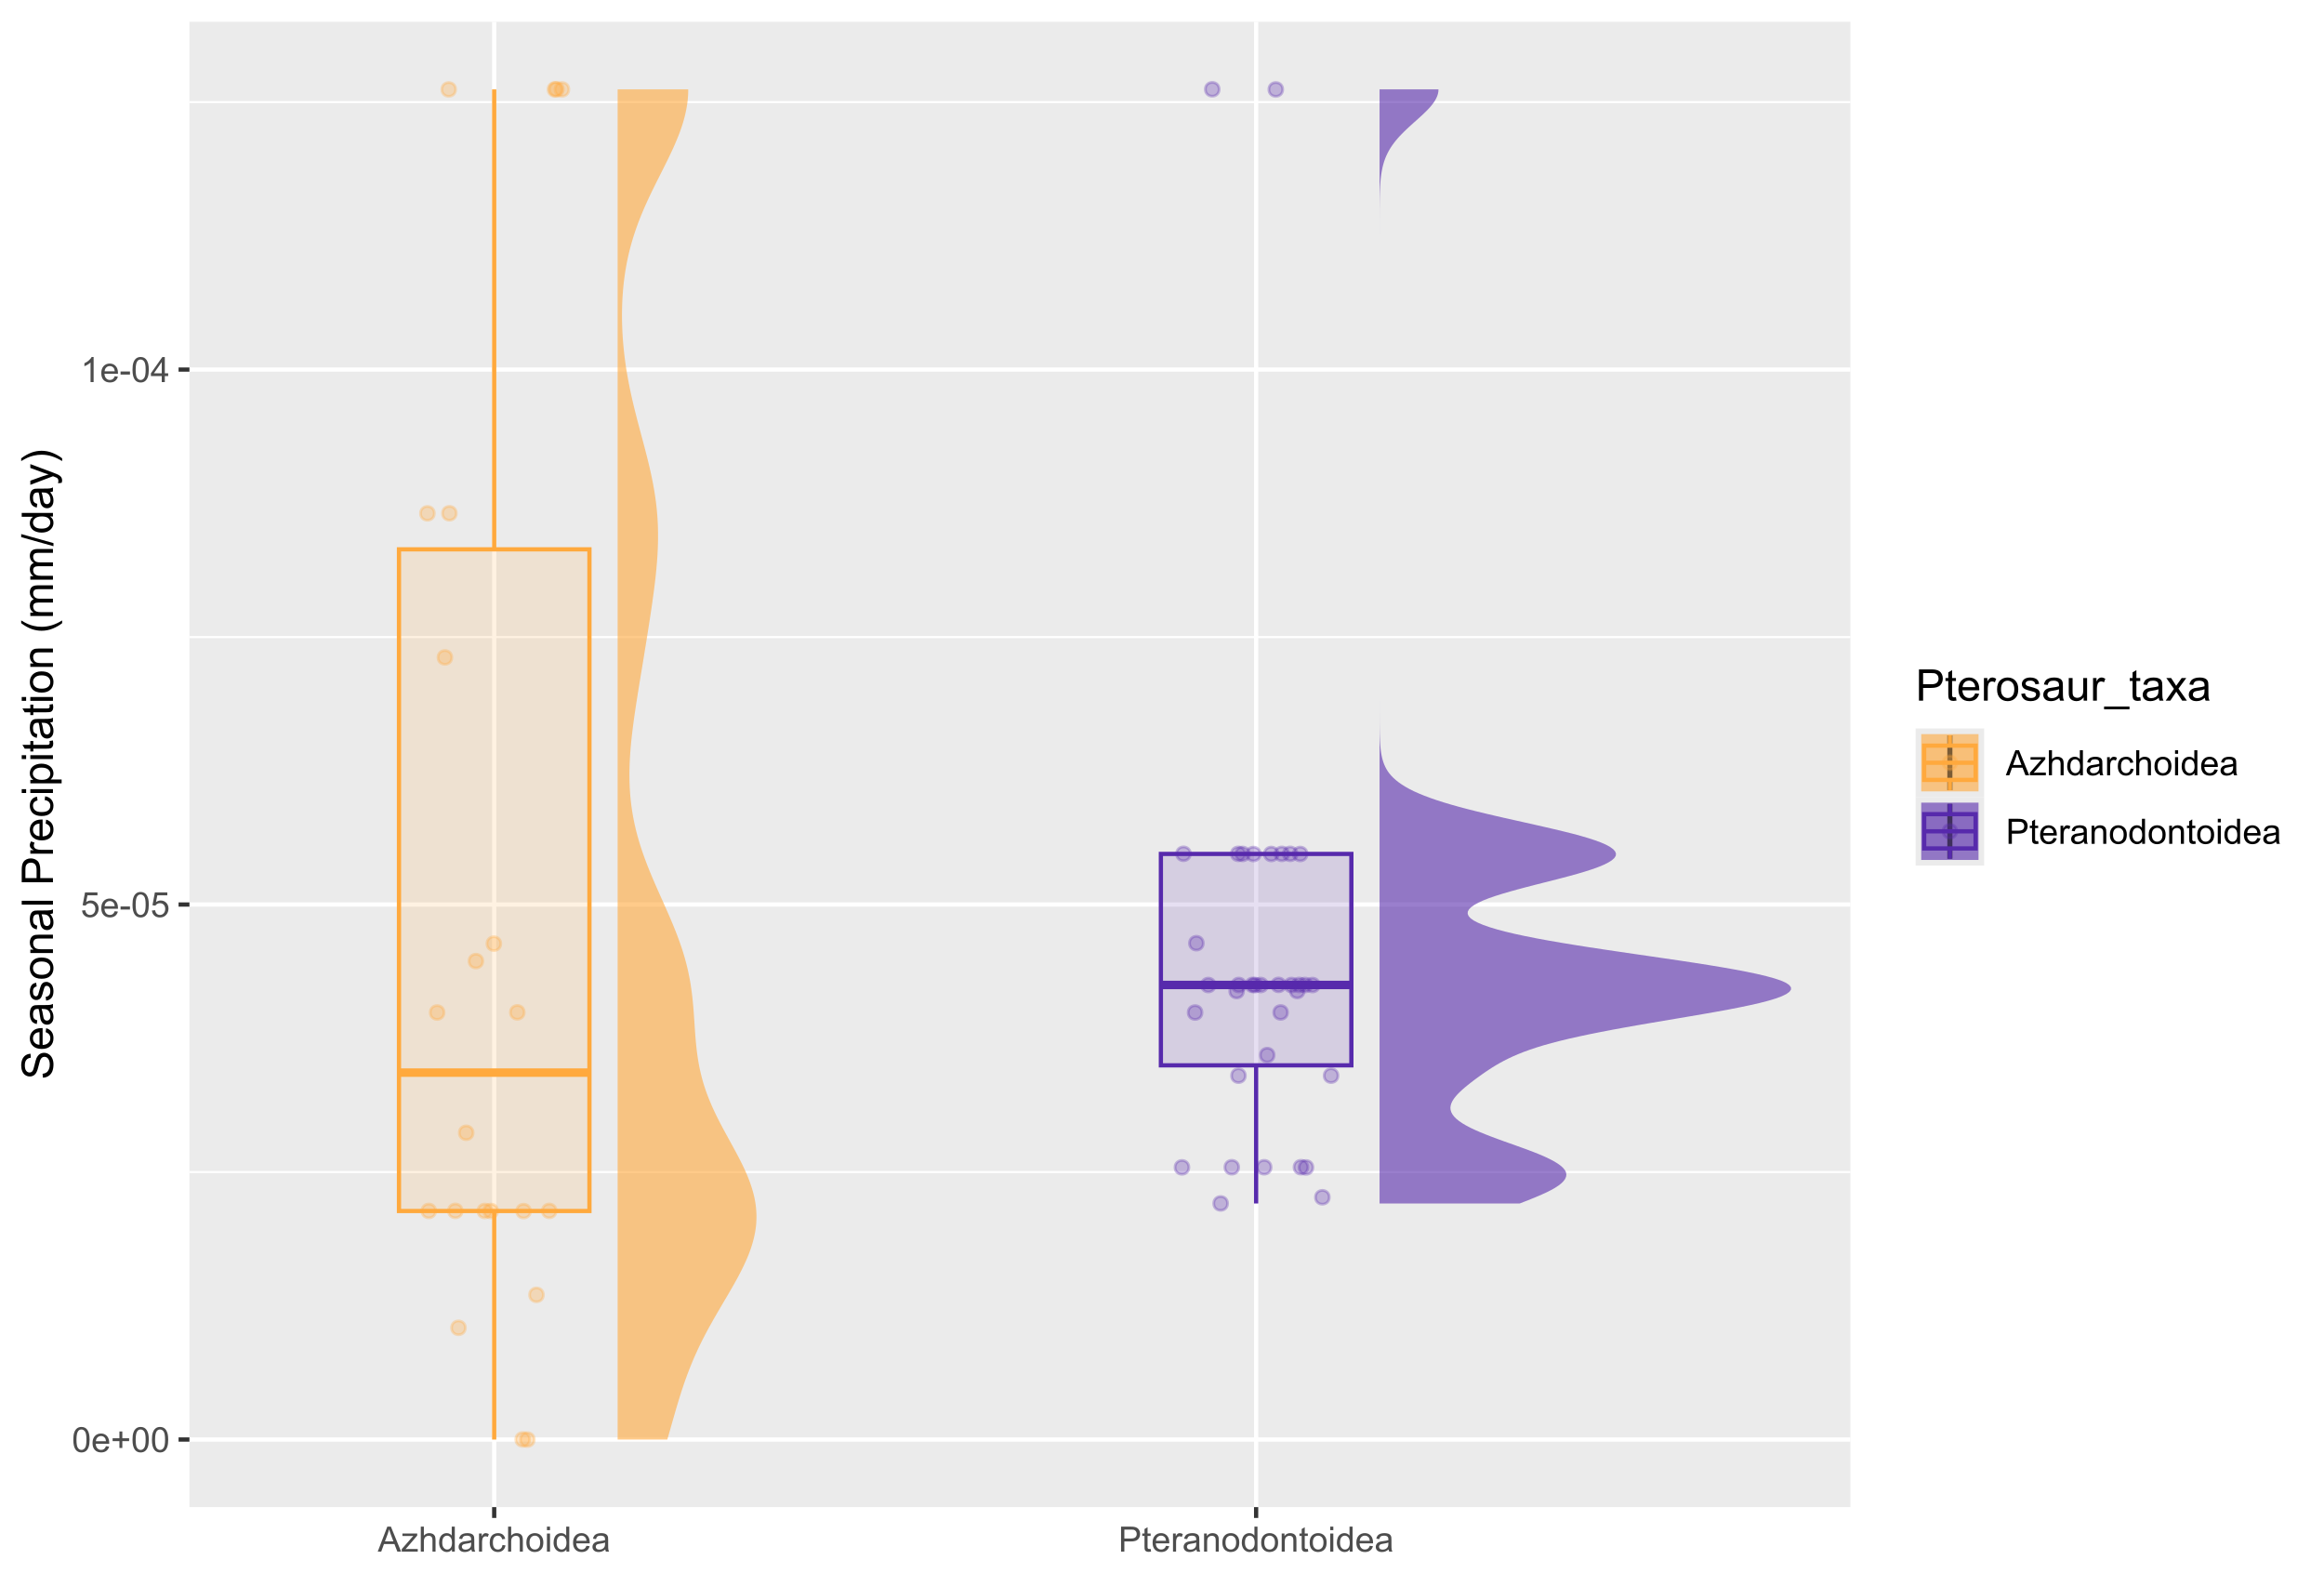 <?xml version="1.0" encoding="UTF-8"?>
<svg xmlns="http://www.w3.org/2000/svg" xmlns:xlink="http://www.w3.org/1999/xlink" width="586pt" height="400pt" viewBox="0 0 586 400" version="1.1">
<defs>
<g>
<symbol overflow="visible" id="glyph0-0">
<path style="stroke:none;" d="M 1.102 0 L 1.102 -5.5 L 5.5 -5.5 L 5.5 0 Z M 1.238 -0.137 L 5.363 -0.137 L 5.363 -5.363 L 1.238 -5.363 Z M 1.238 -0.137 "/>
</symbol>
<symbol overflow="visible" id="glyph0-1">
<path style="stroke:none;" d="M 0.367 -3.105 C 0.363 -3.848 0.438 -4.445 0.594 -4.902 C 0.742 -5.355 0.973 -5.707 1.277 -5.953 C 1.578 -6.199 1.957 -6.32 2.418 -6.324 C 2.754 -6.32 3.051 -6.254 3.309 -6.121 C 3.562 -5.984 3.773 -5.789 3.938 -5.531 C 4.102 -5.273 4.23 -4.961 4.328 -4.594 C 4.422 -4.227 4.469 -3.73 4.473 -3.105 C 4.469 -2.367 4.395 -1.77 4.242 -1.316 C 4.09 -0.859 3.863 -0.508 3.562 -0.262 C 3.258 -0.016 2.875 0.105 2.418 0.109 C 1.809 0.105 1.332 -0.109 0.988 -0.547 C 0.57 -1.066 0.363 -1.922 0.367 -3.105 Z M 1.16 -3.105 C 1.16 -2.07 1.281 -1.379 1.523 -1.039 C 1.766 -0.695 2.062 -0.527 2.418 -0.527 C 2.773 -0.527 3.074 -0.699 3.316 -1.043 C 3.559 -1.387 3.68 -2.074 3.68 -3.105 C 3.68 -4.145 3.559 -4.832 3.316 -5.172 C 3.074 -5.512 2.77 -5.684 2.41 -5.684 C 2.051 -5.684 1.77 -5.531 1.559 -5.234 C 1.293 -4.844 1.16 -4.137 1.16 -3.105 Z M 1.16 -3.105 "/>
</symbol>
<symbol overflow="visible" id="glyph0-2">
<path style="stroke:none;" d="M 3.703 -1.469 L 4.504 -1.371 C 4.375 -0.902 4.141 -0.539 3.801 -0.285 C 3.461 -0.027 3.027 0.098 2.496 0.102 C 1.828 0.098 1.297 -0.102 0.906 -0.512 C 0.512 -0.918 0.316 -1.496 0.32 -2.242 C 0.316 -3.008 0.516 -3.605 0.914 -4.031 C 1.309 -4.453 1.82 -4.664 2.453 -4.668 C 3.059 -4.664 3.555 -4.457 3.945 -4.043 C 4.328 -3.629 4.523 -3.043 4.527 -2.289 C 4.523 -2.242 4.523 -2.176 4.523 -2.086 L 1.121 -2.086 C 1.145 -1.582 1.289 -1.195 1.547 -0.93 C 1.801 -0.66 2.117 -0.527 2.5 -0.531 C 2.781 -0.527 3.023 -0.602 3.227 -0.754 C 3.426 -0.902 3.586 -1.141 3.703 -1.469 Z M 1.164 -2.719 L 3.711 -2.719 C 3.672 -3.102 3.578 -3.387 3.422 -3.582 C 3.172 -3.879 2.852 -4.031 2.461 -4.031 C 2.105 -4.031 1.805 -3.91 1.566 -3.672 C 1.32 -3.434 1.188 -3.117 1.164 -2.719 Z M 1.164 -2.719 "/>
</symbol>
<symbol overflow="visible" id="glyph0-3">
<path style="stroke:none;" d="M 2.203 -1.02 L 2.203 -2.746 L 0.488 -2.746 L 0.488 -3.469 L 2.203 -3.469 L 2.203 -5.184 L 2.934 -5.184 L 2.934 -3.469 L 4.648 -3.469 L 4.648 -2.746 L 2.934 -2.746 L 2.934 -1.02 Z M 2.203 -1.02 "/>
</symbol>
<symbol overflow="visible" id="glyph0-4">
<path style="stroke:none;" d="M 0.367 -1.648 L 1.176 -1.719 C 1.234 -1.32 1.375 -1.023 1.594 -0.824 C 1.812 -0.625 2.078 -0.527 2.391 -0.527 C 2.762 -0.527 3.074 -0.668 3.336 -0.949 C 3.59 -1.23 3.719 -1.602 3.723 -2.066 C 3.719 -2.504 3.594 -2.852 3.348 -3.109 C 3.098 -3.363 2.773 -3.492 2.375 -3.492 C 2.125 -3.492 1.902 -3.434 1.703 -3.32 C 1.5 -3.207 1.344 -3.062 1.23 -2.883 L 0.504 -2.977 L 1.113 -6.215 L 4.246 -6.215 L 4.246 -5.473 L 1.73 -5.473 L 1.391 -3.781 C 1.766 -4.039 2.164 -4.172 2.582 -4.176 C 3.129 -4.172 3.594 -3.98 3.973 -3.605 C 4.352 -3.223 4.539 -2.734 4.543 -2.137 C 4.539 -1.562 4.375 -1.07 4.043 -0.656 C 3.637 -0.148 3.086 0.105 2.391 0.109 C 1.816 0.105 1.348 -0.051 0.984 -0.371 C 0.621 -0.691 0.414 -1.117 0.367 -1.648 Z M 0.367 -1.648 "/>
</symbol>
<symbol overflow="visible" id="glyph0-5">
<path style="stroke:none;" d="M 0.281 -1.891 L 0.281 -2.668 L 2.656 -2.668 L 2.656 -1.891 Z M 0.281 -1.891 "/>
</symbol>
<symbol overflow="visible" id="glyph0-6">
<path style="stroke:none;" d="M 3.277 0 L 2.504 0 L 2.504 -4.93 C 2.316 -4.75 2.074 -4.574 1.773 -4.395 C 1.469 -4.215 1.195 -4.082 0.957 -3.996 L 0.957 -4.742 C 1.387 -4.941 1.766 -5.188 2.09 -5.48 C 2.414 -5.77 2.645 -6.051 2.781 -6.324 L 3.277 -6.324 Z M 3.277 0 "/>
</symbol>
<symbol overflow="visible" id="glyph0-7">
<path style="stroke:none;" d="M 2.844 0 L 2.844 -1.508 L 0.113 -1.508 L 0.113 -2.219 L 2.988 -6.301 L 3.617 -6.301 L 3.617 -2.219 L 4.469 -2.219 L 4.469 -1.508 L 3.617 -1.508 L 3.617 0 Z M 2.844 -2.219 L 2.844 -5.059 L 0.871 -2.219 Z M 2.844 -2.219 "/>
</symbol>
<symbol overflow="visible" id="glyph0-8">
<path style="stroke:none;" d="M -0.012 0 L 2.406 -6.301 L 3.305 -6.301 L 5.883 0 L 4.934 0 L 4.199 -1.906 L 1.562 -1.906 L 0.871 0 Z M 1.805 -2.586 L 3.941 -2.586 L 3.281 -4.332 C 3.078 -4.855 2.93 -5.293 2.836 -5.637 C 2.754 -5.23 2.641 -4.828 2.496 -4.434 Z M 1.805 -2.586 "/>
</symbol>
<symbol overflow="visible" id="glyph0-9">
<path style="stroke:none;" d="M 0.172 0 L 0.172 -0.629 L 3.078 -3.961 C 2.742 -3.945 2.453 -3.938 2.203 -3.938 L 0.344 -3.938 L 0.344 -4.562 L 4.074 -4.562 L 4.074 -4.051 L 1.602 -1.156 L 1.125 -0.629 C 1.469 -0.648 1.793 -0.66 2.102 -0.664 L 4.211 -0.664 L 4.211 0 Z M 0.172 0 "/>
</symbol>
<symbol overflow="visible" id="glyph0-10">
<path style="stroke:none;" d="M 0.578 0 L 0.578 -6.301 L 1.352 -6.301 L 1.352 -4.039 C 1.711 -4.453 2.168 -4.664 2.719 -4.668 C 3.055 -4.664 3.348 -4.598 3.602 -4.465 C 3.848 -4.332 4.027 -4.148 4.137 -3.914 C 4.242 -3.68 4.293 -3.336 4.297 -2.891 L 4.297 0 L 3.523 0 L 3.523 -2.891 C 3.52 -3.273 3.438 -3.555 3.27 -3.734 C 3.102 -3.906 2.863 -3.996 2.562 -4 C 2.328 -3.996 2.113 -3.938 1.914 -3.82 C 1.711 -3.703 1.566 -3.543 1.48 -3.34 C 1.391 -3.137 1.348 -2.855 1.352 -2.496 L 1.352 0 Z M 0.578 0 "/>
</symbol>
<symbol overflow="visible" id="glyph0-11">
<path style="stroke:none;" d="M 3.539 0 L 3.539 -0.574 C 3.25 -0.125 2.824 0.098 2.266 0.102 C 1.898 0.098 1.562 0 1.262 -0.199 C 0.953 -0.398 0.719 -0.676 0.551 -1.039 C 0.383 -1.395 0.297 -1.809 0.301 -2.277 C 0.297 -2.73 0.375 -3.145 0.527 -3.516 C 0.68 -3.887 0.906 -4.172 1.211 -4.371 C 1.512 -4.566 1.852 -4.664 2.23 -4.668 C 2.5 -4.664 2.746 -4.605 2.965 -4.492 C 3.18 -4.375 3.352 -4.223 3.488 -4.039 L 3.488 -6.301 L 4.258 -6.301 L 4.258 0 Z M 1.094 -2.277 C 1.09 -1.691 1.215 -1.254 1.465 -0.965 C 1.711 -0.672 2 -0.527 2.336 -0.531 C 2.672 -0.527 2.961 -0.664 3.199 -0.945 C 3.434 -1.219 3.551 -1.641 3.555 -2.211 C 3.551 -2.832 3.43 -3.293 3.191 -3.586 C 2.949 -3.879 2.652 -4.023 2.305 -4.027 C 1.957 -4.023 1.672 -3.883 1.441 -3.605 C 1.207 -3.32 1.09 -2.879 1.094 -2.277 Z M 1.094 -2.277 "/>
</symbol>
<symbol overflow="visible" id="glyph0-12">
<path style="stroke:none;" d="M 3.559 -0.562 C 3.27 -0.32 2.996 -0.148 2.73 -0.047 C 2.465 0.051 2.18 0.098 1.879 0.102 C 1.375 0.098 0.988 -0.02 0.719 -0.266 C 0.449 -0.508 0.316 -0.82 0.316 -1.203 C 0.316 -1.422 0.367 -1.629 0.469 -1.816 C 0.57 -2 0.703 -2.148 0.871 -2.262 C 1.031 -2.371 1.215 -2.453 1.426 -2.516 C 1.574 -2.551 1.805 -2.59 2.113 -2.629 C 2.734 -2.703 3.195 -2.793 3.492 -2.895 C 3.492 -3 3.492 -3.066 3.496 -3.098 C 3.492 -3.41 3.418 -3.633 3.277 -3.766 C 3.074 -3.938 2.781 -4.023 2.398 -4.027 C 2.031 -4.023 1.762 -3.961 1.59 -3.836 C 1.414 -3.707 1.289 -3.48 1.207 -3.16 L 0.453 -3.262 C 0.516 -3.582 0.629 -3.844 0.789 -4.043 C 0.945 -4.242 1.172 -4.395 1.473 -4.504 C 1.77 -4.609 2.117 -4.664 2.508 -4.668 C 2.898 -4.664 3.215 -4.617 3.457 -4.527 C 3.699 -4.434 3.879 -4.32 3.996 -4.184 C 4.109 -4.043 4.188 -3.867 4.238 -3.656 C 4.258 -3.523 4.27 -3.285 4.273 -2.945 L 4.273 -1.914 C 4.27 -1.191 4.289 -0.734 4.324 -0.547 C 4.355 -0.352 4.418 -0.172 4.52 0 L 3.711 0 C 3.629 -0.16 3.578 -0.348 3.559 -0.562 Z M 3.492 -2.289 C 3.211 -2.172 2.789 -2.074 2.23 -2 C 1.91 -1.949 1.684 -1.898 1.555 -1.844 C 1.422 -1.785 1.32 -1.699 1.25 -1.59 C 1.176 -1.477 1.141 -1.355 1.145 -1.227 C 1.141 -1.016 1.219 -0.844 1.379 -0.707 C 1.531 -0.57 1.762 -0.504 2.062 -0.504 C 2.359 -0.504 2.621 -0.566 2.855 -0.699 C 3.086 -0.824 3.258 -1.004 3.367 -1.234 C 3.449 -1.406 3.492 -1.664 3.492 -2.008 Z M 3.492 -2.289 "/>
</symbol>
<symbol overflow="visible" id="glyph0-13">
<path style="stroke:none;" d="M 0.57 0 L 0.57 -4.562 L 1.266 -4.562 L 1.266 -3.871 C 1.445 -4.191 1.609 -4.406 1.758 -4.512 C 1.906 -4.613 2.07 -4.664 2.258 -4.668 C 2.516 -4.664 2.781 -4.582 3.051 -4.418 L 2.785 -3.699 C 2.59 -3.809 2.402 -3.867 2.219 -3.867 C 2.047 -3.867 1.895 -3.816 1.762 -3.715 C 1.625 -3.613 1.527 -3.473 1.473 -3.293 C 1.383 -3.016 1.34 -2.715 1.344 -2.391 L 1.344 0 Z M 0.57 0 "/>
</symbol>
<symbol overflow="visible" id="glyph0-14">
<path style="stroke:none;" d="M 3.559 -1.672 L 4.32 -1.574 C 4.234 -1.047 4.023 -0.637 3.68 -0.34 C 3.336 -0.047 2.914 0.098 2.418 0.102 C 1.793 0.098 1.293 -0.102 0.914 -0.508 C 0.531 -0.914 0.34 -1.5 0.344 -2.266 C 0.34 -2.754 0.422 -3.184 0.586 -3.559 C 0.75 -3.926 0.996 -4.203 1.332 -4.391 C 1.664 -4.57 2.027 -4.664 2.422 -4.668 C 2.914 -4.664 3.32 -4.539 3.641 -4.289 C 3.953 -4.039 4.156 -3.684 4.246 -3.223 L 3.492 -3.105 C 3.422 -3.41 3.293 -3.641 3.113 -3.797 C 2.926 -3.953 2.707 -4.031 2.453 -4.031 C 2.062 -4.031 1.746 -3.891 1.504 -3.609 C 1.258 -3.328 1.137 -2.887 1.141 -2.285 C 1.137 -1.672 1.254 -1.227 1.492 -0.949 C 1.723 -0.668 2.027 -0.527 2.41 -0.531 C 2.711 -0.527 2.965 -0.621 3.172 -0.809 C 3.371 -0.996 3.5 -1.281 3.559 -1.672 Z M 3.559 -1.672 "/>
</symbol>
<symbol overflow="visible" id="glyph0-15">
<path style="stroke:none;" d="M 0.293 -2.281 C 0.293 -3.125 0.527 -3.754 0.996 -4.16 C 1.387 -4.496 1.863 -4.664 2.434 -4.668 C 3.059 -4.664 3.57 -4.457 3.969 -4.051 C 4.363 -3.637 4.562 -3.07 4.566 -2.348 C 4.562 -1.758 4.477 -1.297 4.301 -0.961 C 4.125 -0.625 3.867 -0.363 3.535 -0.176 C 3.195 0.008 2.828 0.098 2.434 0.102 C 1.789 0.098 1.273 -0.102 0.883 -0.512 C 0.488 -0.918 0.293 -1.508 0.293 -2.281 Z M 1.086 -2.281 C 1.082 -1.695 1.211 -1.258 1.469 -0.969 C 1.723 -0.672 2.043 -0.527 2.434 -0.531 C 2.812 -0.527 3.133 -0.672 3.391 -0.969 C 3.645 -1.258 3.773 -1.707 3.773 -2.309 C 3.773 -2.871 3.645 -3.297 3.387 -3.59 C 3.129 -3.879 2.809 -4.023 2.434 -4.027 C 2.043 -4.023 1.723 -3.879 1.469 -3.594 C 1.211 -3.301 1.082 -2.863 1.086 -2.281 Z M 1.086 -2.281 "/>
</symbol>
<symbol overflow="visible" id="glyph0-16">
<path style="stroke:none;" d="M 0.586 -5.41 L 0.586 -6.301 L 1.359 -6.301 L 1.359 -5.41 Z M 0.586 0 L 0.586 -4.562 L 1.359 -4.562 L 1.359 0 Z M 0.586 0 "/>
</symbol>
<symbol overflow="visible" id="glyph0-17">
<path style="stroke:none;" d="M 0.68 0 L 0.68 -6.301 L 3.055 -6.301 C 3.469 -6.297 3.789 -6.277 4.012 -6.238 C 4.32 -6.184 4.578 -6.086 4.789 -5.941 C 4.996 -5.797 5.168 -5.594 5.297 -5.336 C 5.422 -5.074 5.484 -4.789 5.488 -4.477 C 5.484 -3.941 5.312 -3.488 4.977 -3.117 C 4.633 -2.746 4.02 -2.559 3.129 -2.562 L 1.512 -2.562 L 1.512 0 Z M 1.512 -3.305 L 3.141 -3.305 C 3.68 -3.305 4.062 -3.402 4.289 -3.605 C 4.516 -3.801 4.629 -4.086 4.629 -4.453 C 4.629 -4.715 4.559 -4.938 4.426 -5.129 C 4.289 -5.312 4.117 -5.438 3.902 -5.5 C 3.762 -5.535 3.5 -5.555 3.125 -5.555 L 1.512 -5.555 Z M 1.512 -3.305 "/>
</symbol>
<symbol overflow="visible" id="glyph0-18">
<path style="stroke:none;" d="M 2.27 -0.691 L 2.379 -0.008 C 2.16 0.039 1.965 0.059 1.797 0.059 C 1.512 0.059 1.293 0.016 1.141 -0.074 C 0.984 -0.16 0.875 -0.277 0.816 -0.422 C 0.75 -0.566 0.719 -0.871 0.723 -1.336 L 0.723 -3.961 L 0.156 -3.961 L 0.156 -4.562 L 0.723 -4.562 L 0.723 -5.695 L 1.492 -6.156 L 1.492 -4.562 L 2.27 -4.562 L 2.27 -3.961 L 1.492 -3.961 L 1.492 -1.293 C 1.488 -1.07 1.5 -0.93 1.531 -0.867 C 1.555 -0.805 1.602 -0.754 1.664 -0.715 C 1.727 -0.676 1.812 -0.656 1.93 -0.66 C 2.012 -0.656 2.125 -0.668 2.27 -0.691 Z M 2.27 -0.691 "/>
</symbol>
<symbol overflow="visible" id="glyph0-19">
<path style="stroke:none;" d="M 0.578 0 L 0.578 -4.562 L 1.277 -4.562 L 1.277 -3.914 C 1.609 -4.414 2.09 -4.664 2.727 -4.668 C 3 -4.664 3.254 -4.613 3.484 -4.52 C 3.715 -4.418 3.887 -4.289 4.004 -4.129 C 4.113 -3.969 4.195 -3.777 4.246 -3.559 C 4.273 -3.41 4.289 -3.16 4.289 -2.805 L 4.289 0 L 3.516 0 L 3.516 -2.777 C 3.516 -3.09 3.484 -3.324 3.426 -3.484 C 3.363 -3.637 3.258 -3.762 3.105 -3.855 C 2.949 -3.949 2.77 -3.996 2.566 -3.996 C 2.234 -3.996 1.949 -3.891 1.711 -3.68 C 1.469 -3.469 1.348 -3.07 1.352 -2.492 L 1.352 0 Z M 0.578 0 "/>
</symbol>
<symbol overflow="visible" id="glyph1-0">
<path style="stroke:none;" d="M 0 -1.375 L -6.875 -1.375 L -6.875 -6.875 L 0 -6.875 Z M -0.172 -1.547 L -0.172 -6.703 L -6.703 -6.703 L -6.703 -1.547 Z M -0.172 -1.547 "/>
</symbol>
<symbol overflow="visible" id="glyph1-1">
<path style="stroke:none;" d="M -2.531 -0.496 L -2.617 -1.477 C -2.219 -1.523 -1.895 -1.629 -1.645 -1.801 C -1.391 -1.969 -1.188 -2.234 -1.031 -2.594 C -0.875 -2.949 -0.797 -3.352 -0.801 -3.805 C -0.797 -4.195 -0.855 -4.547 -0.977 -4.855 C -1.094 -5.156 -1.258 -5.383 -1.465 -5.535 C -1.668 -5.68 -1.891 -5.754 -2.137 -5.758 C -2.383 -5.754 -2.598 -5.684 -2.785 -5.543 C -2.965 -5.398 -3.121 -5.16 -3.25 -4.836 C -3.328 -4.617 -3.457 -4.148 -3.633 -3.43 C -3.805 -2.703 -3.969 -2.199 -4.125 -1.914 C -4.32 -1.535 -4.562 -1.254 -4.859 -1.07 C -5.148 -0.887 -5.477 -0.797 -5.84 -0.797 C -6.234 -0.797 -6.605 -0.906 -6.953 -1.133 C -7.297 -1.355 -7.559 -1.688 -7.738 -2.121 C -7.914 -2.555 -8.004 -3.035 -8.008 -3.566 C -8.004 -4.148 -7.91 -4.664 -7.727 -5.109 C -7.535 -5.555 -7.258 -5.898 -6.895 -6.141 C -6.527 -6.379 -6.113 -6.508 -5.656 -6.527 L -5.582 -5.527 C -6.078 -5.469 -6.453 -5.289 -6.707 -4.98 C -6.961 -4.668 -7.09 -4.211 -7.09 -3.609 C -7.09 -2.977 -6.973 -2.516 -6.742 -2.23 C -6.512 -1.941 -6.234 -1.797 -5.906 -1.801 C -5.625 -1.797 -5.391 -1.898 -5.211 -2.105 C -5.023 -2.301 -4.836 -2.824 -4.648 -3.676 C -4.453 -4.52 -4.289 -5.102 -4.148 -5.418 C -3.934 -5.875 -3.664 -6.215 -3.34 -6.434 C -3.016 -6.652 -2.641 -6.762 -2.223 -6.762 C -1.801 -6.762 -1.406 -6.641 -1.039 -6.402 C -0.664 -6.16 -0.379 -5.816 -0.176 -5.367 C 0.027 -4.918 0.129 -4.41 0.133 -3.852 C 0.129 -3.133 0.027 -2.535 -0.176 -2.059 C -0.383 -1.574 -0.695 -1.199 -1.113 -0.926 C -1.531 -0.652 -2.004 -0.508 -2.531 -0.496 Z M -2.531 -0.496 "/>
</symbol>
<symbol overflow="visible" id="glyph1-2">
<path style="stroke:none;" d="M -1.836 -4.629 L -1.715 -5.629 C -1.125 -5.469 -0.672 -5.176 -0.352 -4.75 C -0.031 -4.324 0.129 -3.781 0.129 -3.121 C 0.129 -2.281 -0.125 -1.617 -0.641 -1.133 C -1.152 -0.641 -1.875 -0.398 -2.805 -0.402 C -3.762 -0.398 -4.504 -0.645 -5.035 -1.145 C -5.562 -1.637 -5.828 -2.277 -5.832 -3.066 C -5.828 -3.824 -5.57 -4.449 -5.051 -4.934 C -4.531 -5.418 -3.801 -5.66 -2.863 -5.66 C -2.805 -5.66 -2.719 -5.656 -2.605 -5.656 L -2.605 -1.402 C -1.977 -1.434 -1.496 -1.613 -1.164 -1.934 C -0.828 -2.25 -0.66 -2.645 -0.664 -3.125 C -0.66 -3.477 -0.754 -3.781 -0.941 -4.031 C -1.125 -4.281 -1.422 -4.48 -1.836 -4.629 Z M -3.398 -1.457 L -3.398 -4.641 C -3.879 -4.598 -4.238 -4.473 -4.48 -4.273 C -4.852 -3.961 -5.039 -3.562 -5.039 -3.078 C -5.039 -2.629 -4.891 -2.258 -4.594 -1.957 C -4.297 -1.652 -3.898 -1.484 -3.398 -1.457 Z M -3.398 -1.457 "/>
</symbol>
<symbol overflow="visible" id="glyph1-3">
<path style="stroke:none;" d="M -0.703 -4.445 C -0.398 -4.086 -0.184 -3.742 -0.059 -3.414 C 0.066 -3.082 0.129 -2.727 0.129 -2.348 C 0.129 -1.719 -0.023 -1.238 -0.328 -0.902 C -0.633 -0.566 -1.023 -0.398 -1.504 -0.398 C -1.781 -0.398 -2.035 -0.461 -2.27 -0.586 C -2.496 -0.711 -2.684 -0.875 -2.824 -1.086 C -2.965 -1.289 -3.07 -1.523 -3.141 -1.785 C -3.191 -1.969 -3.238 -2.254 -3.289 -2.641 C -3.375 -3.418 -3.488 -3.992 -3.621 -4.367 C -3.754 -4.367 -3.836 -4.371 -3.871 -4.371 C -4.266 -4.371 -4.543 -4.277 -4.703 -4.098 C -4.918 -3.848 -5.027 -3.48 -5.031 -2.996 C -5.027 -2.539 -4.949 -2.203 -4.793 -1.988 C -4.633 -1.77 -4.352 -1.609 -3.949 -1.508 L -4.078 -0.562 C -4.48 -0.648 -4.805 -0.789 -5.055 -0.988 C -5.301 -1.184 -5.492 -1.469 -5.629 -1.844 C -5.762 -2.215 -5.828 -2.645 -5.832 -3.137 C -5.828 -3.621 -5.773 -4.02 -5.66 -4.324 C -5.543 -4.629 -5.398 -4.852 -5.227 -4.996 C -5.055 -5.137 -4.836 -5.238 -4.57 -5.297 C -4.406 -5.328 -4.109 -5.344 -3.68 -5.344 L -2.391 -5.344 C -1.492 -5.344 -0.922 -5.363 -0.684 -5.406 C -0.445 -5.445 -0.219 -5.527 0 -5.648 L 0 -4.641 C -0.199 -4.539 -0.434 -4.473 -0.703 -4.445 Z M -2.863 -4.367 C -2.719 -4.012 -2.598 -3.488 -2.496 -2.789 C -2.438 -2.391 -2.371 -2.109 -2.301 -1.945 C -2.227 -1.781 -2.121 -1.652 -1.988 -1.562 C -1.848 -1.473 -1.695 -1.43 -1.531 -1.43 C -1.27 -1.43 -1.055 -1.527 -0.887 -1.723 C -0.711 -1.918 -0.625 -2.203 -0.629 -2.578 C -0.625 -2.949 -0.707 -3.277 -0.871 -3.57 C -1.031 -3.859 -1.254 -4.074 -1.543 -4.211 C -1.754 -4.312 -2.078 -4.363 -2.508 -4.367 Z M -2.863 -4.367 "/>
</symbol>
<symbol overflow="visible" id="glyph1-4">
<path style="stroke:none;" d="M -1.703 -0.34 L -1.852 -1.293 C -1.469 -1.344 -1.172 -1.492 -0.969 -1.742 C -0.762 -1.984 -0.66 -2.328 -0.664 -2.773 C -0.66 -3.211 -0.75 -3.539 -0.934 -3.758 C -1.113 -3.969 -1.328 -4.078 -1.574 -4.082 C -1.789 -4.078 -1.961 -3.984 -2.09 -3.797 C -2.172 -3.664 -2.281 -3.332 -2.418 -2.809 C -2.594 -2.098 -2.75 -1.609 -2.883 -1.336 C -3.012 -1.062 -3.191 -0.852 -3.422 -0.711 C -3.652 -0.566 -3.906 -0.496 -4.188 -0.5 C -4.441 -0.496 -4.676 -0.555 -4.895 -0.672 C -5.105 -0.785 -5.289 -0.945 -5.438 -1.148 C -5.547 -1.297 -5.637 -1.5 -5.715 -1.762 C -5.789 -2.02 -5.828 -2.301 -5.832 -2.602 C -5.828 -3.047 -5.766 -3.438 -5.637 -3.777 C -5.508 -4.113 -5.332 -4.363 -5.113 -4.527 C -4.891 -4.688 -4.598 -4.797 -4.234 -4.859 L -4.102 -3.914 C -4.395 -3.871 -4.621 -3.746 -4.789 -3.543 C -4.953 -3.336 -5.039 -3.043 -5.039 -2.668 C -5.039 -2.223 -4.965 -1.906 -4.816 -1.719 C -4.668 -1.523 -4.496 -1.43 -4.301 -1.434 C -4.176 -1.43 -4.062 -1.469 -3.965 -1.551 C -3.859 -1.629 -3.773 -1.754 -3.707 -1.922 C -3.668 -2.016 -3.586 -2.301 -3.461 -2.777 C -3.273 -3.461 -3.121 -3.938 -3.008 -4.207 C -2.891 -4.477 -2.723 -4.688 -2.5 -4.844 C -2.277 -4.996 -2.004 -5.074 -1.676 -5.074 C -1.352 -5.074 -1.047 -4.98 -0.766 -4.793 C -0.48 -4.605 -0.262 -4.332 -0.105 -3.98 C 0.051 -3.621 0.129 -3.223 0.129 -2.777 C 0.129 -2.035 -0.023 -1.469 -0.332 -1.082 C -0.641 -0.691 -1.098 -0.445 -1.703 -0.34 Z M -1.703 -0.34 "/>
</symbol>
<symbol overflow="visible" id="glyph1-5">
<path style="stroke:none;" d="M -2.852 -0.367 C -3.906 -0.363 -4.688 -0.656 -5.199 -1.246 C -5.617 -1.734 -5.828 -2.332 -5.832 -3.039 C -5.828 -3.82 -5.574 -4.461 -5.062 -4.961 C -4.547 -5.457 -3.836 -5.707 -2.934 -5.711 C -2.195 -5.707 -1.617 -5.598 -1.199 -5.379 C -0.777 -5.156 -0.449 -4.832 -0.219 -4.414 C 0.016 -3.992 0.129 -3.535 0.129 -3.039 C 0.129 -2.238 -0.125 -1.594 -0.637 -1.105 C -1.148 -0.609 -1.887 -0.363 -2.852 -0.367 Z M -2.852 -1.359 C -2.121 -1.359 -1.574 -1.516 -1.211 -1.836 C -0.844 -2.152 -0.66 -2.555 -0.664 -3.039 C -0.66 -3.516 -0.844 -3.914 -1.211 -4.234 C -1.574 -4.551 -2.133 -4.711 -2.883 -4.715 C -3.586 -4.711 -4.117 -4.551 -4.484 -4.234 C -4.844 -3.91 -5.027 -3.512 -5.031 -3.039 C -5.027 -2.555 -4.848 -2.152 -4.488 -1.836 C -4.129 -1.516 -3.582 -1.359 -2.852 -1.359 Z M -2.852 -1.359 "/>
</symbol>
<symbol overflow="visible" id="glyph1-6">
<path style="stroke:none;" d="M 0 -0.727 L -5.703 -0.727 L -5.703 -1.594 L -4.895 -1.594 C -5.516 -2.012 -5.828 -2.617 -5.832 -3.41 C -5.828 -3.754 -5.766 -4.066 -5.645 -4.355 C -5.52 -4.641 -5.359 -4.859 -5.16 -5.004 C -4.957 -5.145 -4.719 -5.242 -4.445 -5.305 C -4.266 -5.336 -3.953 -5.355 -3.508 -5.359 L 0 -5.359 L 0 -4.395 L -3.469 -4.395 C -3.863 -4.395 -4.156 -4.355 -4.352 -4.281 C -4.543 -4.203 -4.699 -4.07 -4.82 -3.879 C -4.934 -3.688 -4.992 -3.461 -4.996 -3.207 C -4.992 -2.793 -4.859 -2.438 -4.602 -2.141 C -4.336 -1.836 -3.844 -1.688 -3.117 -1.691 L 0 -1.691 Z M 0 -0.727 "/>
</symbol>
<symbol overflow="visible" id="glyph1-7">
<path style="stroke:none;" d="M 0 -0.703 L -7.875 -0.703 L -7.875 -1.672 L 0 -1.672 Z M 0 -0.703 "/>
</symbol>
<symbol overflow="visible" id="glyph1-8">
<path style="stroke:none;" d=""/>
</symbol>
<symbol overflow="visible" id="glyph1-9">
<path style="stroke:none;" d="M 0 -0.848 L -7.875 -0.848 L -7.875 -3.82 C -7.875 -4.34 -7.848 -4.738 -7.797 -5.016 C -7.73 -5.402 -7.609 -5.727 -7.43 -5.988 C -7.25 -6.25 -6.996 -6.461 -6.672 -6.621 C -6.344 -6.777 -5.984 -6.855 -5.598 -6.859 C -4.926 -6.855 -4.359 -6.641 -3.895 -6.219 C -3.43 -5.789 -3.199 -5.02 -3.199 -3.91 L -3.203 -1.891 L 0 -1.891 Z M -4.129 -1.891 L -4.129 -3.926 C -4.125 -4.598 -4.25 -5.074 -4.504 -5.359 C -4.754 -5.641 -5.105 -5.781 -5.562 -5.785 C -5.891 -5.781 -6.176 -5.699 -6.41 -5.535 C -6.645 -5.367 -6.797 -5.148 -6.875 -4.875 C -6.918 -4.699 -6.941 -4.375 -6.945 -3.906 L -6.945 -1.891 Z M -4.129 -1.891 "/>
</symbol>
<symbol overflow="visible" id="glyph1-10">
<path style="stroke:none;" d="M 0 -0.715 L -5.703 -0.715 L -5.703 -1.586 L -4.84 -1.586 C -5.242 -1.805 -5.508 -2.008 -5.637 -2.199 C -5.766 -2.383 -5.828 -2.59 -5.832 -2.82 C -5.828 -3.141 -5.727 -3.473 -5.523 -3.812 L -4.625 -3.48 C -4.762 -3.242 -4.832 -3.004 -4.836 -2.773 C -4.832 -2.555 -4.77 -2.363 -4.645 -2.199 C -4.516 -2.027 -4.34 -1.91 -4.113 -1.844 C -3.77 -1.73 -3.391 -1.676 -2.984 -1.68 L 0 -1.68 Z M 0 -0.715 "/>
</symbol>
<symbol overflow="visible" id="glyph1-11">
<path style="stroke:none;" d="M -2.09 -4.445 L -1.965 -5.398 C -1.309 -5.289 -0.797 -5.023 -0.426 -4.598 C -0.055 -4.168 0.129 -3.645 0.129 -3.023 C 0.129 -2.242 -0.125 -1.613 -0.637 -1.141 C -1.145 -0.664 -1.875 -0.426 -2.832 -0.43 C -3.441 -0.426 -3.98 -0.527 -4.445 -0.734 C -4.906 -0.938 -5.254 -1.25 -5.484 -1.668 C -5.715 -2.082 -5.828 -2.535 -5.832 -3.031 C -5.828 -3.645 -5.672 -4.152 -5.363 -4.547 C -5.047 -4.941 -4.602 -5.191 -4.027 -5.305 L -3.883 -4.367 C -4.262 -4.273 -4.551 -4.117 -4.746 -3.891 C -4.941 -3.664 -5.039 -3.387 -5.039 -3.066 C -5.039 -2.574 -4.863 -2.18 -4.516 -1.879 C -4.164 -1.57 -3.613 -1.418 -2.859 -1.422 C -2.09 -1.418 -1.531 -1.566 -1.184 -1.863 C -0.836 -2.156 -0.66 -2.539 -0.664 -3.012 C -0.66 -3.391 -0.777 -3.707 -1.012 -3.961 C -1.242 -4.215 -1.602 -4.375 -2.09 -4.445 Z M -2.09 -4.445 "/>
</symbol>
<symbol overflow="visible" id="glyph1-12">
<path style="stroke:none;" d="M -6.762 -0.73 L -7.875 -0.73 L -7.875 -1.699 L -6.762 -1.699 Z M 0 -0.73 L -5.703 -0.73 L -5.703 -1.699 L 0 -1.695 Z M 0 -0.73 "/>
</symbol>
<symbol overflow="visible" id="glyph1-13">
<path style="stroke:none;" d="M 2.188 -0.727 L -5.703 -0.727 L -5.703 -1.605 L -4.961 -1.605 C -5.25 -1.812 -5.469 -2.047 -5.613 -2.309 C -5.758 -2.57 -5.828 -2.887 -5.832 -3.262 C -5.828 -3.746 -5.703 -4.176 -5.457 -4.551 C -5.203 -4.922 -4.852 -5.203 -4.395 -5.391 C -3.938 -5.578 -3.438 -5.672 -2.895 -5.676 C -2.309 -5.672 -1.781 -5.566 -1.316 -5.359 C -0.848 -5.148 -0.488 -4.844 -0.242 -4.449 C 0.008 -4.047 0.129 -3.629 0.129 -3.191 C 0.129 -2.867 0.062 -2.578 -0.074 -2.32 C -0.207 -2.062 -0.379 -1.852 -0.59 -1.691 L 2.188 -1.691 Z M -2.82 -1.602 C -2.082 -1.598 -1.539 -1.746 -1.191 -2.047 C -0.836 -2.34 -0.66 -2.699 -0.664 -3.125 C -0.66 -3.551 -0.844 -3.918 -1.211 -4.227 C -1.574 -4.531 -2.137 -4.688 -2.898 -4.688 C -3.625 -4.688 -4.168 -4.535 -4.531 -4.238 C -4.891 -3.938 -5.074 -3.582 -5.074 -3.168 C -5.074 -2.754 -4.879 -2.391 -4.496 -2.074 C -4.109 -1.758 -3.551 -1.598 -2.82 -1.602 Z M -2.82 -1.602 "/>
</symbol>
<symbol overflow="visible" id="glyph1-14">
<path style="stroke:none;" d="M -0.863 -2.836 L -0.012 -2.977 C 0.043 -2.703 0.07 -2.457 0.074 -2.246 C 0.07 -1.891 0.02 -1.621 -0.09 -1.43 C -0.199 -1.234 -0.348 -1.098 -0.527 -1.02 C -0.707 -0.941 -1.086 -0.902 -1.672 -0.902 L -4.953 -0.902 L -4.953 -0.195 L -5.703 -0.195 L -5.703 -0.902 L -7.117 -0.902 L -7.695 -1.863 L -5.703 -1.863 L -5.703 -2.836 L -4.953 -2.836 L -4.953 -1.863 L -1.617 -1.863 C -1.34 -1.863 -1.16 -1.879 -1.082 -1.914 C -1 -1.945 -0.938 -2 -0.895 -2.078 C -0.848 -2.152 -0.824 -2.262 -0.828 -2.41 C -0.824 -2.516 -0.836 -2.66 -0.863 -2.836 Z M -0.863 -2.836 "/>
</symbol>
<symbol overflow="visible" id="glyph1-15">
<path style="stroke:none;" d="M 2.316 -2.574 C 1.637 -2.035 0.852 -1.586 -0.047 -1.219 C -0.949 -0.852 -1.883 -0.668 -2.852 -0.668 C -3.699 -0.668 -4.516 -0.805 -5.301 -1.078 C -6.203 -1.398 -7.105 -1.895 -8.008 -2.574 L -8.008 -3.266 C -7.262 -2.828 -6.73 -2.543 -6.414 -2.406 C -5.918 -2.184 -5.402 -2.012 -4.867 -1.891 C -4.195 -1.734 -3.523 -1.656 -2.848 -1.66 C -1.121 -1.656 0.598 -2.191 2.316 -3.266 Z M 2.316 -2.574 "/>
</symbol>
<symbol overflow="visible" id="glyph1-16">
<path style="stroke:none;" d="M 0 -0.727 L -5.703 -0.727 L -5.703 -1.59 L -4.902 -1.59 C -5.18 -1.766 -5.406 -2.004 -5.578 -2.305 C -5.746 -2.598 -5.828 -2.938 -5.832 -3.32 C -5.828 -3.738 -5.742 -4.086 -5.566 -4.359 C -5.391 -4.629 -5.145 -4.816 -4.836 -4.93 C -5.496 -5.379 -5.828 -5.969 -5.832 -6.691 C -5.828 -7.254 -5.672 -7.688 -5.363 -7.996 C -5.047 -8.297 -4.566 -8.449 -3.914 -8.453 L 0 -8.453 L 0 -7.492 L -3.594 -7.492 C -3.977 -7.488 -4.254 -7.457 -4.426 -7.398 C -4.594 -7.332 -4.734 -7.219 -4.84 -7.059 C -4.941 -6.891 -4.992 -6.695 -4.996 -6.477 C -4.992 -6.07 -4.859 -5.738 -4.594 -5.477 C -4.328 -5.211 -3.898 -5.078 -3.312 -5.082 L 0 -5.082 L 0 -4.113 L -3.707 -4.113 C -4.133 -4.113 -4.453 -4.031 -4.672 -3.875 C -4.883 -3.715 -4.992 -3.461 -4.996 -3.105 C -4.992 -2.832 -4.922 -2.578 -4.781 -2.348 C -4.637 -2.117 -4.426 -1.949 -4.152 -1.848 C -3.875 -1.738 -3.477 -1.688 -2.961 -1.691 L 0 -1.691 Z M 0 -0.727 "/>
</symbol>
<symbol overflow="visible" id="glyph1-17">
<path style="stroke:none;" d="M 0.133 0 L -8.008 -2.281 L -8.008 -3.055 L 0.133 -0.777 Z M 0.133 0 "/>
</symbol>
<symbol overflow="visible" id="glyph1-18">
<path style="stroke:none;" d="M 0 -4.426 L -0.719 -4.426 C -0.152 -4.059 0.129 -3.527 0.129 -2.832 C 0.129 -2.371 0.004 -1.953 -0.246 -1.574 C -0.496 -1.191 -0.844 -0.895 -1.297 -0.688 C -1.742 -0.477 -2.262 -0.375 -2.848 -0.375 C -3.414 -0.375 -3.93 -0.469 -4.395 -0.66 C -4.859 -0.848 -5.215 -1.133 -5.461 -1.516 C -5.707 -1.895 -5.828 -2.32 -5.832 -2.789 C -5.828 -3.133 -5.758 -3.438 -5.613 -3.707 C -5.469 -3.973 -5.277 -4.191 -5.047 -4.359 L -7.875 -4.363 L -7.875 -5.324 L 0 -5.324 Z M -2.848 -1.371 C -2.113 -1.371 -1.566 -1.523 -1.207 -1.832 C -0.844 -2.137 -0.66 -2.5 -0.664 -2.922 C -0.66 -3.34 -0.836 -3.699 -1.184 -3.996 C -1.527 -4.293 -2.055 -4.441 -2.766 -4.441 C -3.547 -4.441 -4.117 -4.289 -4.484 -3.988 C -4.844 -3.688 -5.027 -3.316 -5.031 -2.879 C -5.027 -2.445 -4.852 -2.086 -4.504 -1.801 C -4.152 -1.512 -3.602 -1.371 -2.848 -1.371 Z M -2.848 -1.371 "/>
</symbol>
<symbol overflow="visible" id="glyph1-19">
<path style="stroke:none;" d="M 2.195 -0.684 L 1.289 -0.574 C 1.344 -0.785 1.371 -0.969 1.375 -1.129 C 1.371 -1.34 1.336 -1.512 1.266 -1.641 C 1.195 -1.77 1.094 -1.875 0.969 -1.961 C 0.867 -2.02 0.629 -2.117 0.246 -2.258 C 0.191 -2.27 0.113 -2.301 0.012 -2.344 L -5.703 -0.176 L -5.703 -1.219 L -2.402 -2.406 C -1.98 -2.559 -1.539 -2.695 -1.078 -2.82 C -1.523 -2.926 -1.957 -3.059 -2.379 -3.219 L -5.703 -4.438 L -5.703 -5.402 L 0.098 -3.234 C 0.719 -3 1.148 -2.816 1.391 -2.691 C 1.707 -2.516 1.941 -2.32 2.094 -2.098 C 2.238 -1.875 2.312 -1.609 2.316 -1.305 C 2.312 -1.117 2.273 -0.91 2.195 -0.684 Z M 2.195 -0.684 "/>
</symbol>
<symbol overflow="visible" id="glyph1-20">
<path style="stroke:none;" d="M 2.316 -1.359 L 2.316 -0.664 C 0.598 -1.734 -1.121 -2.273 -2.848 -2.273 C -3.52 -2.273 -4.188 -2.195 -4.852 -2.043 C -5.387 -1.918 -5.902 -1.746 -6.398 -1.531 C -6.719 -1.387 -7.254 -1.102 -8.008 -0.668 L -8.008 -1.359 C -7.105 -2.031 -6.203 -2.527 -5.301 -2.852 C -4.516 -3.125 -3.699 -3.262 -2.852 -3.266 C -1.883 -3.262 -0.949 -3.078 -0.047 -2.707 C 0.852 -2.336 1.637 -1.887 2.316 -1.359 Z M 2.316 -1.359 "/>
</symbol>
<symbol overflow="visible" id="glyph2-0">
<path style="stroke:none;" d="M 1.375 0 L 1.375 -6.875 L 6.875 -6.875 L 6.875 0 Z M 1.547 -0.172 L 6.703 -0.172 L 6.703 -6.703 L 1.547 -6.703 Z M 1.547 -0.172 "/>
</symbol>
<symbol overflow="visible" id="glyph2-1">
<path style="stroke:none;" d="M 0.848 0 L 0.848 -7.875 L 3.82 -7.875 C 4.34 -7.875 4.738 -7.848 5.016 -7.797 C 5.402 -7.73 5.727 -7.609 5.988 -7.43 C 6.25 -7.25 6.461 -6.996 6.621 -6.672 C 6.777 -6.344 6.855 -5.984 6.859 -5.598 C 6.855 -4.926 6.641 -4.359 6.219 -3.898 C 5.789 -3.43 5.02 -3.199 3.91 -3.203 L 1.891 -3.203 L 1.891 0 Z M 1.891 -4.129 L 3.926 -4.129 C 4.598 -4.125 5.074 -4.25 5.359 -4.504 C 5.641 -4.754 5.781 -5.105 5.785 -5.562 C 5.781 -5.891 5.699 -6.176 5.535 -6.41 C 5.367 -6.645 5.148 -6.797 4.875 -6.875 C 4.699 -6.918 4.375 -6.941 3.906 -6.945 L 1.891 -6.945 Z M 1.891 -4.129 "/>
</symbol>
<symbol overflow="visible" id="glyph2-2">
<path style="stroke:none;" d="M 2.836 -0.863 L 2.977 -0.012 C 2.703 0.043 2.457 0.07 2.246 0.074 C 1.891 0.07 1.621 0.02 1.43 -0.09 C 1.234 -0.199 1.098 -0.348 1.02 -0.527 C 0.941 -0.707 0.902 -1.086 0.902 -1.672 L 0.902 -4.953 L 0.195 -4.953 L 0.195 -5.703 L 0.902 -5.703 L 0.902 -7.117 L 1.863 -7.695 L 1.863 -5.703 L 2.836 -5.703 L 2.836 -4.953 L 1.863 -4.953 L 1.863 -1.617 C 1.863 -1.34 1.879 -1.16 1.914 -1.086 C 1.945 -1.004 2 -0.941 2.078 -0.898 C 2.152 -0.848 2.262 -0.824 2.41 -0.828 C 2.516 -0.824 2.66 -0.836 2.836 -0.863 Z M 2.836 -0.863 "/>
</symbol>
<symbol overflow="visible" id="glyph2-3">
<path style="stroke:none;" d="M 4.629 -1.836 L 5.629 -1.715 C 5.469 -1.125 5.176 -0.672 4.75 -0.352 C 4.324 -0.031 3.781 0.129 3.121 0.129 C 2.281 0.129 1.617 -0.125 1.133 -0.641 C 0.641 -1.152 0.398 -1.875 0.402 -2.805 C 0.398 -3.762 0.645 -4.504 1.145 -5.035 C 1.637 -5.562 2.277 -5.828 3.066 -5.832 C 3.824 -5.828 4.449 -5.57 4.934 -5.051 C 5.418 -4.531 5.66 -3.801 5.66 -2.863 C 5.66 -2.805 5.656 -2.719 5.656 -2.605 L 1.402 -2.605 C 1.434 -1.977 1.613 -1.496 1.934 -1.164 C 2.25 -0.828 2.645 -0.66 3.125 -0.664 C 3.477 -0.66 3.781 -0.754 4.031 -0.945 C 4.281 -1.129 4.48 -1.426 4.629 -1.836 Z M 1.457 -3.398 L 4.641 -3.398 C 4.598 -3.879 4.473 -4.238 4.273 -4.48 C 3.961 -4.852 3.562 -5.039 3.078 -5.039 C 2.629 -5.039 2.258 -4.891 1.957 -4.594 C 1.652 -4.297 1.484 -3.898 1.457 -3.398 Z M 1.457 -3.398 "/>
</symbol>
<symbol overflow="visible" id="glyph2-4">
<path style="stroke:none;" d="M 0.715 0 L 0.715 -5.703 L 1.586 -5.703 L 1.586 -4.84 C 1.805 -5.242 2.008 -5.508 2.199 -5.637 C 2.383 -5.766 2.59 -5.828 2.82 -5.832 C 3.141 -5.828 3.473 -5.727 3.812 -5.523 L 3.48 -4.625 C 3.242 -4.762 3.004 -4.832 2.773 -4.836 C 2.555 -4.832 2.363 -4.77 2.199 -4.645 C 2.027 -4.516 1.91 -4.34 1.844 -4.113 C 1.73 -3.77 1.676 -3.391 1.68 -2.984 L 1.68 0 Z M 0.715 0 "/>
</symbol>
<symbol overflow="visible" id="glyph2-5">
<path style="stroke:none;" d="M 0.367 -2.852 C 0.363 -3.906 0.656 -4.688 1.246 -5.199 C 1.734 -5.617 2.332 -5.828 3.039 -5.832 C 3.82 -5.828 4.461 -5.574 4.961 -5.062 C 5.457 -4.547 5.707 -3.836 5.711 -2.934 C 5.707 -2.195 5.598 -1.617 5.379 -1.199 C 5.156 -0.777 4.832 -0.449 4.414 -0.219 C 3.992 0.016 3.535 0.129 3.039 0.129 C 2.238 0.129 1.594 -0.125 1.105 -0.637 C 0.609 -1.148 0.363 -1.887 0.367 -2.852 Z M 1.359 -2.852 C 1.359 -2.121 1.516 -1.574 1.836 -1.211 C 2.152 -0.844 2.555 -0.66 3.039 -0.664 C 3.516 -0.66 3.914 -0.844 4.234 -1.211 C 4.551 -1.574 4.711 -2.133 4.715 -2.883 C 4.711 -3.586 4.551 -4.117 4.234 -4.484 C 3.91 -4.844 3.512 -5.027 3.039 -5.031 C 2.555 -5.027 2.152 -4.848 1.836 -4.488 C 1.516 -4.129 1.359 -3.582 1.359 -2.852 Z M 1.359 -2.852 "/>
</symbol>
<symbol overflow="visible" id="glyph2-6">
<path style="stroke:none;" d="M 0.34 -1.703 L 1.293 -1.852 C 1.344 -1.469 1.492 -1.172 1.742 -0.969 C 1.984 -0.762 2.328 -0.66 2.773 -0.664 C 3.211 -0.66 3.539 -0.75 3.758 -0.934 C 3.969 -1.113 4.078 -1.328 4.082 -1.574 C 4.078 -1.789 3.984 -1.961 3.797 -2.09 C 3.664 -2.172 3.332 -2.281 2.809 -2.418 C 2.098 -2.594 1.605 -2.75 1.332 -2.883 C 1.055 -3.012 0.848 -3.191 0.711 -3.422 C 0.566 -3.652 0.496 -3.906 0.5 -4.188 C 0.496 -4.441 0.555 -4.676 0.672 -4.895 C 0.785 -5.105 0.945 -5.289 1.148 -5.438 C 1.297 -5.547 1.5 -5.637 1.762 -5.715 C 2.02 -5.789 2.301 -5.828 2.602 -5.832 C 3.047 -5.828 3.438 -5.766 3.777 -5.637 C 4.113 -5.508 4.363 -5.332 4.527 -5.113 C 4.688 -4.891 4.797 -4.598 4.859 -4.234 L 3.914 -4.102 C 3.871 -4.395 3.746 -4.621 3.543 -4.789 C 3.336 -4.953 3.043 -5.039 2.668 -5.039 C 2.223 -5.039 1.906 -4.965 1.719 -4.816 C 1.523 -4.668 1.43 -4.496 1.434 -4.301 C 1.43 -4.176 1.469 -4.062 1.551 -3.965 C 1.629 -3.859 1.754 -3.773 1.922 -3.707 C 2.016 -3.668 2.301 -3.586 2.777 -3.461 C 3.461 -3.273 3.938 -3.121 4.207 -3.008 C 4.477 -2.891 4.688 -2.723 4.844 -2.504 C 4.996 -2.277 5.074 -2.004 5.074 -1.676 C 5.074 -1.352 4.98 -1.047 4.793 -0.766 C 4.605 -0.48 4.332 -0.262 3.98 -0.105 C 3.621 0.051 3.223 0.129 2.777 0.129 C 2.035 0.129 1.469 -0.023 1.082 -0.332 C 0.691 -0.641 0.445 -1.098 0.34 -1.703 Z M 0.34 -1.703 "/>
</symbol>
<symbol overflow="visible" id="glyph2-7">
<path style="stroke:none;" d="M 4.445 -0.703 C 4.086 -0.398 3.742 -0.184 3.414 -0.059 C 3.082 0.066 2.727 0.129 2.348 0.129 C 1.719 0.129 1.238 -0.023 0.902 -0.328 C 0.566 -0.633 0.398 -1.023 0.398 -1.504 C 0.398 -1.781 0.461 -2.035 0.586 -2.27 C 0.711 -2.496 0.875 -2.684 1.086 -2.824 C 1.289 -2.965 1.523 -3.07 1.781 -3.141 C 1.969 -3.191 2.254 -3.238 2.641 -3.289 C 3.418 -3.375 3.992 -3.488 4.367 -3.621 C 4.367 -3.754 4.371 -3.836 4.371 -3.871 C 4.371 -4.266 4.277 -4.543 4.098 -4.703 C 3.848 -4.918 3.48 -5.027 2.996 -5.031 C 2.539 -5.027 2.203 -4.949 1.988 -4.793 C 1.77 -4.633 1.609 -4.352 1.508 -3.949 L 0.562 -4.078 C 0.648 -4.48 0.789 -4.805 0.988 -5.055 C 1.184 -5.301 1.469 -5.492 1.844 -5.629 C 2.215 -5.762 2.645 -5.828 3.137 -5.832 C 3.621 -5.828 4.02 -5.773 4.324 -5.66 C 4.629 -5.543 4.852 -5.398 4.996 -5.227 C 5.137 -5.055 5.238 -4.836 5.297 -4.57 C 5.328 -4.406 5.344 -4.109 5.344 -3.68 L 5.344 -2.391 C 5.344 -1.492 5.363 -0.922 5.406 -0.684 C 5.445 -0.445 5.527 -0.219 5.648 0 L 4.641 0 C 4.539 -0.199 4.473 -0.434 4.445 -0.703 Z M 4.367 -2.863 C 4.012 -2.719 3.488 -2.598 2.789 -2.496 C 2.391 -2.438 2.105 -2.371 1.941 -2.301 C 1.773 -2.227 1.648 -2.121 1.562 -1.988 C 1.473 -1.848 1.43 -1.695 1.43 -1.531 C 1.43 -1.27 1.527 -1.055 1.723 -0.887 C 1.918 -0.711 2.203 -0.625 2.578 -0.629 C 2.949 -0.625 3.277 -0.707 3.57 -0.871 C 3.859 -1.031 4.074 -1.254 4.211 -1.543 C 4.312 -1.754 4.363 -2.078 4.367 -2.508 Z M 4.367 -2.863 "/>
</symbol>
<symbol overflow="visible" id="glyph2-8">
<path style="stroke:none;" d="M 4.465 0 L 4.465 -0.836 C 4.02 -0.191 3.414 0.129 2.652 0.129 C 2.312 0.129 2 0.066 1.711 -0.062 C 1.418 -0.191 1.199 -0.355 1.059 -0.551 C 0.914 -0.746 0.816 -0.984 0.762 -1.266 C 0.723 -1.453 0.703 -1.754 0.703 -2.172 L 0.703 -5.703 L 1.672 -5.703 L 1.672 -2.539 C 1.668 -2.031 1.688 -1.691 1.73 -1.52 C 1.785 -1.262 1.914 -1.062 2.113 -0.922 C 2.309 -0.773 2.555 -0.703 2.848 -0.703 C 3.137 -0.703 3.406 -0.777 3.66 -0.926 C 3.914 -1.074 4.094 -1.273 4.199 -1.531 C 4.305 -1.785 4.359 -2.16 4.359 -2.648 L 4.359 -5.703 L 5.328 -5.703 L 5.328 0 Z M 4.465 0 "/>
</symbol>
<symbol overflow="visible" id="glyph2-9">
<path style="stroke:none;" d="M -0.168 2.188 L -0.168 1.488 L 6.242 1.488 L 6.242 2.188 Z M -0.168 2.188 "/>
</symbol>
<symbol overflow="visible" id="glyph2-10">
<path style="stroke:none;" d="M 0.082 0 L 2.164 -2.965 L 0.234 -5.703 L 1.445 -5.703 L 2.32 -4.367 C 2.484 -4.109 2.617 -3.898 2.719 -3.727 C 2.875 -3.961 3.02 -4.168 3.152 -4.355 L 4.113 -5.703 L 5.27 -5.703 L 3.297 -3.02 L 5.418 0 L 4.234 0 L 3.062 -1.773 L 2.75 -2.25 L 1.25 0 Z M 0.082 0 "/>
</symbol>
</g>
</defs>
<g id="surface189">
<rect x="0" y="0" width="586" height="400" style="fill:rgb(100%,100%,100%);fill-opacity:1;stroke:none;"/>
<rect x="0" y="0" width="586" height="400" style="fill:rgb(100%,100%,100%);fill-opacity:1;stroke:none;"/>
<path style="fill:none;stroke-width:1.067;stroke-linecap:round;stroke-linejoin:round;stroke:rgb(100%,100%,100%);stroke-opacity:1;stroke-miterlimit:10;" d="M 0 400 L 586 400 L 586 0 L 0 0 Z M 0 400 "/>
<path style=" stroke:none;fill-rule:nonzero;fill:rgb(92.157%,92.157%,92.157%);fill-opacity:1;" d="M 47.766 379.988 L 466.586 379.988 L 466.586 5.48 L 47.766 5.48 Z M 47.766 379.988 "/>
<path style="fill:none;stroke-width:0.533;stroke-linecap:butt;stroke-linejoin:round;stroke:rgb(100%,100%,100%);stroke-opacity:1;stroke-miterlimit:10;" d="M 47.766 295.512 L 466.586 295.512 "/>
<path style="fill:none;stroke-width:0.533;stroke-linecap:butt;stroke-linejoin:round;stroke:rgb(100%,100%,100%);stroke-opacity:1;stroke-miterlimit:10;" d="M 47.766 160.625 L 466.586 160.625 "/>
<path style="fill:none;stroke-width:0.533;stroke-linecap:butt;stroke-linejoin:round;stroke:rgb(100%,100%,100%);stroke-opacity:1;stroke-miterlimit:10;" d="M 47.766 25.738 L 466.586 25.738 "/>
<path style="fill:none;stroke-width:1.067;stroke-linecap:butt;stroke-linejoin:round;stroke:rgb(100%,100%,100%);stroke-opacity:1;stroke-miterlimit:10;" d="M 47.766 362.953 L 466.586 362.953 "/>
<path style="fill:none;stroke-width:1.067;stroke-linecap:butt;stroke-linejoin:round;stroke:rgb(100%,100%,100%);stroke-opacity:1;stroke-miterlimit:10;" d="M 47.766 228.066 L 466.586 228.066 "/>
<path style="fill:none;stroke-width:1.067;stroke-linecap:butt;stroke-linejoin:round;stroke:rgb(100%,100%,100%);stroke-opacity:1;stroke-miterlimit:10;" d="M 47.766 93.18 L 466.586 93.18 "/>
<path style="fill:none;stroke-width:1.067;stroke-linecap:butt;stroke-linejoin:round;stroke:rgb(100%,100%,100%);stroke-opacity:1;stroke-miterlimit:10;" d="M 124.613 379.988 L 124.613 5.48 "/>
<path style="fill:none;stroke-width:1.067;stroke-linecap:butt;stroke-linejoin:round;stroke:rgb(100%,100%,100%);stroke-opacity:1;stroke-miterlimit:10;" d="M 316.734 379.988 L 316.734 5.48 "/>
<path style=" stroke:none;fill-rule:nonzero;fill:rgb(34.118%,16.471%,67.451%);fill-opacity:0.6;" d="M 383.176 303.445 L 384.629 302.883 L 386.051 302.32 L 387.422 301.758 L 388.73 301.195 L 389.957 300.637 L 391.074 300.074 L 392.074 299.512 L 392.938 298.949 L 393.66 298.387 L 394.227 297.824 L 394.641 297.266 L 394.883 296.703 L 394.961 296.141 L 394.863 295.578 L 394.582 295.016 L 394.121 294.453 L 393.496 293.895 L 392.711 293.332 L 391.781 292.77 L 390.715 292.207 L 389.523 291.645 L 388.223 291.082 L 386.828 290.523 L 385.352 289.961 L 383.816 289.398 L 382.25 288.836 L 380.676 288.273 L 379.102 287.715 L 377.555 287.152 L 376.051 286.59 L 374.602 286.027 L 373.227 285.465 L 371.938 284.902 L 370.754 284.344 L 369.688 283.781 L 368.738 283.219 L 367.914 282.656 L 367.219 282.094 L 366.66 281.531 L 366.238 280.973 L 365.941 280.41 L 365.77 279.848 L 365.719 279.285 L 365.793 278.723 L 365.969 278.16 L 366.234 277.602 L 366.59 277.039 L 367.02 276.477 L 367.516 275.914 L 368.07 275.352 L 368.672 274.789 L 369.312 274.23 L 369.992 273.668 L 370.699 273.105 L 371.426 272.543 L 372.176 271.98 L 372.941 271.422 L 373.727 270.859 L 374.539 270.297 L 375.375 269.734 L 376.242 269.172 L 377.156 268.609 L 378.125 268.051 L 379.16 267.488 L 380.27 266.926 L 381.469 266.363 L 382.77 265.801 L 384.18 265.238 L 385.719 264.68 L 387.398 264.117 L 389.23 263.555 L 391.238 262.992 L 393.41 262.43 L 395.746 261.867 L 398.242 261.309 L 400.898 260.746 L 403.703 260.184 L 406.645 259.621 L 409.715 259.059 L 412.887 258.496 L 416.148 257.938 L 419.465 257.375 L 422.805 256.812 L 426.133 256.25 L 429.41 255.688 L 432.602 255.129 L 435.668 254.566 L 438.57 254.004 L 441.27 253.441 L 443.738 252.879 L 445.902 252.316 L 447.75 251.758 L 449.27 251.195 L 450.426 250.633 L 451.207 250.07 L 451.602 249.508 L 451.594 248.945 L 451.184 248.387 L 450.371 247.824 L 449.137 247.262 L 447.469 246.699 L 445.438 246.137 L 443.07 245.574 L 440.398 245.016 L 437.449 244.453 L 434.258 243.891 L 430.855 243.328 L 427.289 242.766 L 423.582 242.203 L 419.777 241.645 L 415.922 241.082 L 412.055 240.52 L 408.215 239.957 L 404.426 239.395 L 400.727 238.836 L 397.145 238.273 L 393.715 237.711 L 390.457 237.148 L 387.402 236.586 L 384.57 236.023 L 381.969 235.465 L 379.602 234.902 L 377.48 234.34 L 375.617 233.777 L 374.012 233.215 L 372.676 232.652 L 371.605 232.094 L 370.809 231.531 L 370.312 230.969 L 370.078 230.406 L 370.109 229.844 L 370.406 229.281 L 370.957 228.723 L 371.746 228.16 L 372.762 227.598 L 373.988 227.035 L 375.414 226.473 L 377.031 225.914 L 378.816 225.352 L 380.734 224.789 L 382.762 224.227 L 384.879 223.664 L 387.055 223.102 L 389.266 222.543 L 391.48 221.98 L 393.668 221.418 L 395.801 220.855 L 397.824 220.293 L 399.719 219.73 L 401.457 219.172 L 403.016 218.609 L 404.375 218.047 L 405.508 217.484 L 406.402 216.922 L 407.039 216.359 L 407.406 215.801 L 407.477 215.238 L 407.258 214.676 L 406.762 214.113 L 406 213.551 L 404.977 212.988 L 403.703 212.43 L 402.191 211.867 L 400.457 211.305 L 398.539 210.742 L 396.445 210.18 L 394.207 209.621 L 391.863 209.059 L 389.441 208.496 L 386.965 207.934 L 384.457 207.371 L 381.941 206.809 L 379.445 206.25 L 376.988 205.688 L 374.586 205.125 L 372.266 204.562 L 370.039 204 L 367.922 203.438 L 365.918 202.879 L 364.039 202.316 L 362.285 201.754 L 360.656 201.191 L 359.152 200.629 L 357.777 200.066 L 356.527 199.508 L 355.406 198.945 L 354.395 198.383 L 353.492 197.82 L 352.688 197.258 L 351.977 196.695 L 351.352 196.137 L 350.805 195.574 L 350.328 195.012 L 349.922 194.449 L 349.582 193.887 L 349.289 193.328 L 349.039 192.766 L 348.828 192.203 L 348.652 191.641 L 348.504 191.078 L 348.379 190.516 L 348.277 189.957 L 348.191 189.395 L 348.125 188.832 L 348.07 188.27 L 348.023 187.707 L 347.988 187.145 L 347.961 186.586 L 347.938 186.023 L 347.918 185.461 L 347.902 184.898 L 347.895 184.336 L 347.883 183.773 L 347.879 183.215 L 347.871 182.652 L 347.867 182.09 L 347.867 181.527 L 347.863 180.965 L 347.863 180.402 L 347.859 179.844 L 347.859 177.035 L 347.855 176.473 L 347.855 59.051 L 347.859 58.488 L 347.859 55.117 L 347.863 54.555 L 347.863 53.992 L 347.867 53.43 L 347.867 52.871 L 347.871 52.309 L 347.879 51.746 L 347.883 51.184 L 347.891 50.621 L 347.898 50.062 L 347.91 49.5 L 347.941 48.375 L 347.988 47.25 L 348.02 46.691 L 348.059 46.129 L 348.102 45.566 L 348.156 45.004 L 348.223 44.441 L 348.297 43.879 L 348.387 43.32 L 348.492 42.758 L 348.609 42.195 L 348.746 41.633 L 348.906 41.07 L 349.082 40.508 L 349.285 39.949 L 349.516 39.387 L 349.773 38.824 L 350.059 38.262 L 350.375 37.699 L 350.719 37.137 L 351.098 36.578 L 351.512 36.016 L 351.953 35.453 L 352.43 34.891 L 352.934 34.328 L 353.469 33.77 L 354.031 33.207 L 354.613 32.645 L 355.211 32.082 L 355.828 31.52 L 356.449 30.957 L 357.078 30.398 L 357.707 29.836 L 358.328 29.273 L 358.93 28.711 L 359.512 28.148 L 360.062 27.586 L 360.578 27.027 L 361.047 26.465 L 361.473 25.902 L 361.844 25.34 L 362.156 24.777 L 362.402 24.215 L 362.578 23.656 L 362.684 23.094 L 362.719 22.531 L 347.855 22.531 L 347.855 303.445 Z M 383.176 303.445 "/>
<path style=" stroke:none;fill-rule:nonzero;fill:rgb(100%,66.275%,23.922%);fill-opacity:0.6;" d="M 168.266 362.953 L 168.656 361.594 L 168.852 360.91 L 169.047 360.23 L 169.238 359.551 L 169.434 358.871 L 169.629 358.188 L 170.02 356.828 L 170.215 356.145 L 170.613 354.785 L 170.816 354.102 L 171.23 352.742 L 171.441 352.062 L 171.656 351.379 L 171.875 350.699 L 172.098 350.02 L 172.328 349.336 L 172.559 348.656 L 172.797 347.977 L 173.043 347.293 L 173.293 346.613 L 173.551 345.934 L 173.812 345.254 L 174.082 344.57 L 174.359 343.891 L 174.641 343.211 L 174.93 342.527 L 175.227 341.848 L 175.844 340.488 L 176.164 339.805 L 176.492 339.125 L 176.824 338.445 L 177.164 337.762 L 177.867 336.402 L 178.227 335.719 L 178.594 335.039 L 178.969 334.359 L 179.348 333.68 L 179.73 332.996 L 180.117 332.316 L 180.508 331.637 L 180.902 330.953 L 181.699 329.594 L 182.102 328.91 L 182.5 328.23 L 183.305 326.871 L 183.703 326.188 L 184.492 324.828 L 184.883 324.145 L 185.266 323.465 L 185.645 322.785 L 186.016 322.105 L 186.379 321.422 L 186.73 320.742 L 187.078 320.062 L 187.41 319.379 L 187.734 318.699 L 188.043 318.02 L 188.344 317.336 L 188.629 316.656 L 188.895 315.977 L 189.148 315.297 L 189.387 314.613 L 189.605 313.934 L 189.805 313.254 L 189.988 312.57 L 190.156 311.891 L 190.297 311.211 L 190.426 310.527 L 190.531 309.848 L 190.621 309.168 L 190.684 308.488 L 190.723 307.805 L 190.746 307.125 L 190.746 306.445 L 190.719 305.762 L 190.68 305.082 L 190.617 304.402 L 190.535 303.723 L 190.43 303.039 L 190.305 302.359 L 190.164 301.68 L 189.996 300.996 L 189.812 300.316 L 189.609 299.637 L 189.395 298.953 L 189.156 298.273 L 188.906 297.594 L 188.641 296.914 L 188.363 296.23 L 188.066 295.551 L 187.762 294.871 L 187.441 294.188 L 187.113 293.508 L 186.773 292.828 L 186.426 292.145 L 186.074 291.465 L 185.715 290.785 L 185.348 290.105 L 184.98 289.422 L 184.609 288.742 L 184.234 288.062 L 183.863 287.379 L 183.113 286.02 L 182.746 285.34 L 182.379 284.656 L 182.016 283.977 L 181.656 283.297 L 181.305 282.613 L 180.961 281.934 L 180.621 281.254 L 180.293 280.57 L 179.977 279.891 L 179.664 279.211 L 179.363 278.531 L 179.074 277.848 L 178.793 277.168 L 178.523 276.488 L 178.266 275.805 L 178.02 275.125 L 177.789 274.445 L 177.566 273.762 L 177.355 273.082 L 177.16 272.402 L 176.977 271.723 L 176.801 271.039 L 176.637 270.359 L 176.484 269.68 L 176.344 268.996 L 176.211 268.316 L 176.09 267.637 L 175.98 266.953 L 175.879 266.273 L 175.785 265.594 L 175.695 264.914 L 175.617 264.23 L 175.547 263.551 L 175.48 262.871 L 175.418 262.188 L 175.359 261.508 L 175.258 260.148 L 175.211 259.465 L 175.164 258.785 L 175.121 258.105 L 175.074 257.422 L 174.98 256.062 L 174.934 255.379 L 174.883 254.699 L 174.828 254.02 L 174.766 253.34 L 174.703 252.656 L 174.637 251.977 L 174.562 251.297 L 174.48 250.613 L 174.395 249.934 L 174.301 249.254 L 174.199 248.57 L 174.094 247.891 L 173.977 247.211 L 173.852 246.531 L 173.715 245.848 L 173.574 245.168 L 173.422 244.488 L 173.262 243.805 L 173.094 243.125 L 172.918 242.445 L 172.734 241.766 L 172.535 241.082 L 172.332 240.402 L 172.121 239.723 L 171.898 239.039 L 171.668 238.359 L 171.434 237.68 L 171.191 236.996 L 170.938 236.316 L 170.68 235.637 L 170.418 234.957 L 170.148 234.273 L 169.871 233.594 L 169.59 232.914 L 169.305 232.23 L 169.016 231.551 L 168.723 230.871 L 168.426 230.188 L 167.523 228.148 L 167.219 227.465 L 166.609 226.105 L 166.305 225.422 L 165.402 223.383 L 165.105 222.699 L 164.52 221.34 L 164.234 220.656 L 163.953 219.977 L 163.676 219.297 L 163.402 218.613 L 163.137 217.934 L 162.879 217.254 L 162.625 216.574 L 162.375 215.891 L 162.133 215.211 L 161.898 214.531 L 161.672 213.848 L 161.453 213.168 L 161.246 212.488 L 161.043 211.805 L 160.848 211.125 L 160.66 210.445 L 160.484 209.766 L 160.312 209.082 L 160.152 208.402 L 159.996 207.723 L 159.855 207.039 L 159.723 206.359 L 159.594 205.68 L 159.477 204.996 L 159.371 204.316 L 159.27 203.637 L 159.176 202.957 L 159.094 202.273 L 159.02 201.594 L 158.953 200.914 L 158.895 200.23 L 158.848 199.551 L 158.809 198.871 L 158.773 198.191 L 158.746 197.508 L 158.727 196.828 L 158.715 196.148 L 158.711 195.465 L 158.711 194.785 L 158.723 194.105 L 158.738 193.422 L 158.758 192.742 L 158.789 192.062 L 158.824 191.383 L 158.863 190.699 L 158.906 190.02 L 158.957 189.34 L 159.012 188.656 L 159.07 187.977 L 159.133 187.297 L 159.203 186.613 L 159.352 185.254 L 159.43 184.574 L 159.516 183.891 L 159.688 182.531 L 159.781 181.848 L 159.969 180.488 L 160.07 179.809 L 160.168 179.125 L 160.273 178.445 L 160.375 177.766 L 160.48 177.082 L 160.586 176.402 L 160.695 175.723 L 160.801 175.039 L 161.129 173 L 161.242 172.316 L 161.352 171.637 L 161.465 170.957 L 161.574 170.273 L 161.801 168.914 L 161.91 168.23 L 162.137 166.871 L 162.246 166.191 L 162.359 165.508 L 162.578 164.148 L 162.691 163.465 L 163.02 161.426 L 163.129 160.742 L 163.238 160.062 L 163.344 159.383 L 163.453 158.699 L 163.664 157.34 L 163.77 156.656 L 163.875 155.977 L 163.977 155.297 L 164.082 154.617 L 164.184 153.934 L 164.281 153.254 L 164.383 152.574 L 164.48 151.891 L 164.668 150.531 L 164.762 149.848 L 164.941 148.488 L 165.027 147.809 L 165.109 147.125 L 165.191 146.445 L 165.27 145.766 L 165.344 145.082 L 165.414 144.402 L 165.48 143.723 L 165.543 143.039 L 165.66 141.68 L 165.711 141 L 165.758 140.316 L 165.797 139.637 L 165.832 138.957 L 165.863 138.273 L 165.887 137.594 L 165.906 136.914 L 165.918 136.234 L 165.926 135.551 L 165.93 134.871 L 165.922 134.191 L 165.91 133.508 L 165.895 132.828 L 165.867 132.148 L 165.832 131.465 L 165.793 130.785 L 165.746 130.105 L 165.691 129.426 L 165.633 128.742 L 165.566 128.062 L 165.492 127.383 L 165.41 126.699 L 165.32 126.02 L 165.227 125.34 L 165.125 124.656 L 165.016 123.977 L 164.902 123.297 L 164.781 122.617 L 164.656 121.934 L 164.523 121.254 L 164.387 120.574 L 164.246 119.891 L 164.098 119.211 L 163.945 118.531 L 163.789 117.852 L 163.629 117.168 L 163.465 116.488 L 163.297 115.809 L 163.129 115.125 L 162.777 113.766 L 162.602 113.082 L 162.062 111.043 L 161.879 110.359 L 161.695 109.68 L 161.516 109 L 161.332 108.316 L 160.973 106.957 L 160.793 106.273 L 160.441 104.914 L 160.27 104.234 L 160.098 103.551 L 159.93 102.871 L 159.766 102.191 L 159.602 101.508 L 159.289 100.148 L 159.137 99.469 L 158.992 98.785 L 158.848 98.105 L 158.711 97.426 L 158.574 96.742 L 158.445 96.062 L 158.32 95.383 L 158.199 94.699 L 158.082 94.02 L 157.969 93.34 L 157.863 92.66 L 157.762 91.977 L 157.664 91.297 L 157.574 90.617 L 157.488 89.934 L 157.406 89.254 L 157.332 88.574 L 157.262 87.891 L 157.195 87.211 L 157.137 86.531 L 157.082 85.852 L 157.031 85.168 L 156.988 84.488 L 156.949 83.809 L 156.918 83.125 L 156.891 82.445 L 156.867 81.766 L 156.852 81.082 L 156.84 80.402 L 156.836 79.723 L 156.836 79.043 L 156.844 78.359 L 156.855 77.68 L 156.875 77 L 156.902 76.316 L 156.93 75.637 L 156.969 74.957 L 157.016 74.277 L 157.062 73.594 L 157.117 72.914 L 157.184 72.234 L 157.254 71.551 L 157.332 70.871 L 157.418 70.191 L 157.512 69.508 L 157.609 68.828 L 157.715 68.148 L 157.832 67.469 L 157.953 66.785 L 158.082 66.105 L 158.223 65.426 L 158.371 64.742 L 158.523 64.062 L 158.688 63.383 L 158.859 62.699 L 159.039 62.02 L 159.227 61.34 L 159.426 60.66 L 159.629 59.977 L 159.844 59.297 L 160.066 58.617 L 160.297 57.934 L 160.535 57.254 L 160.781 56.574 L 161.039 55.895 L 161.301 55.211 L 161.57 54.531 L 161.852 53.852 L 162.137 53.168 L 162.426 52.488 L 162.727 51.809 L 163.035 51.125 L 163.344 50.445 L 163.66 49.766 L 163.984 49.086 L 164.312 48.402 L 164.641 47.723 L 164.977 47.043 L 165.312 46.359 L 165.652 45.68 L 165.996 45 L 166.34 44.316 L 166.68 43.637 L 167.367 42.277 L 167.707 41.594 L 168.379 40.234 L 168.711 39.551 L 169.035 38.871 L 169.355 38.191 L 169.668 37.512 L 169.977 36.828 L 170.273 36.148 L 170.562 35.469 L 170.844 34.785 L 171.117 34.105 L 171.375 33.426 L 171.625 32.742 L 171.859 32.062 L 172.082 31.383 L 172.289 30.703 L 172.48 30.02 L 172.66 29.34 L 172.824 28.66 L 172.969 27.977 L 173.102 27.297 L 173.219 26.617 L 173.32 25.934 L 173.398 25.254 L 173.461 24.574 L 173.508 23.895 L 173.531 23.211 L 173.539 22.531 L 155.738 22.531 L 155.738 362.953 Z M 168.266 362.953 "/>
<path style="fill:none;stroke-width:2.488;stroke-linecap:butt;stroke-linejoin:round;stroke:rgb(0%,0%,0%);stroke-opacity:0.6;stroke-miterlimit:10;" d="M 124.613 270.445 L 124.613 270.445 "/>
<path style="fill:none;stroke-width:2.488;stroke-linecap:butt;stroke-linejoin:round;stroke:rgb(0%,0%,0%);stroke-opacity:0.6;stroke-miterlimit:10;" d="M 316.734 248.344 L 316.734 248.344 "/>
<path style="fill:none;stroke-width:1.067;stroke-linecap:butt;stroke-linejoin:round;stroke:rgb(100%,66.275%,23.922%);stroke-opacity:1;stroke-miterlimit:10;" d="M 124.613 138.508 L 124.613 22.531 "/>
<path style="fill:none;stroke-width:1.067;stroke-linecap:butt;stroke-linejoin:round;stroke:rgb(100%,66.275%,23.922%);stroke-opacity:1;stroke-miterlimit:10;" d="M 124.613 305.336 L 124.613 362.953 "/>
<path style="fill-rule:nonzero;fill:rgb(100%,66.275%,23.922%);fill-opacity:0.149;stroke-width:1.067;stroke-linecap:butt;stroke-linejoin:miter;stroke:rgb(100%,66.275%,23.922%);stroke-opacity:1;stroke-miterlimit:10;" d="M 100.602 138.508 L 100.602 305.336 L 148.629 305.336 L 148.629 138.508 Z M 100.602 138.508 "/>
<path style="fill:none;stroke-width:2.134;stroke-linecap:butt;stroke-linejoin:miter;stroke:rgb(100%,66.275%,23.922%);stroke-opacity:1;stroke-miterlimit:10;" d="M 100.602 270.445 L 148.629 270.445 "/>
<path style="fill:none;stroke-width:1.067;stroke-linecap:butt;stroke-linejoin:round;stroke:rgb(34.118%,16.471%,67.451%);stroke-opacity:1;stroke-miterlimit:10;" d="M 316.734 215.305 L 316.734 215.305 "/>
<path style="fill:none;stroke-width:1.067;stroke-linecap:butt;stroke-linejoin:round;stroke:rgb(34.118%,16.471%,67.451%);stroke-opacity:1;stroke-miterlimit:10;" d="M 316.734 268.609 L 316.734 303.445 "/>
<path style="fill-rule:nonzero;fill:rgb(34.118%,16.471%,67.451%);fill-opacity:0.149;stroke-width:1.067;stroke-linecap:butt;stroke-linejoin:miter;stroke:rgb(34.118%,16.471%,67.451%);stroke-opacity:1;stroke-miterlimit:10;" d="M 292.719 215.305 L 292.719 268.609 L 340.75 268.609 L 340.75 215.305 Z M 292.719 215.305 "/>
<path style="fill:none;stroke-width:2.134;stroke-linecap:butt;stroke-linejoin:miter;stroke:rgb(34.118%,16.471%,67.451%);stroke-opacity:1;stroke-miterlimit:10;" d="M 292.719 248.344 L 340.75 248.344 "/>
<path style="fill-rule:nonzero;fill:rgb(100%,66.275%,23.922%);fill-opacity:0.298;stroke-width:0.709;stroke-linecap:round;stroke-linejoin:round;stroke:rgb(100%,66.275%,23.922%);stroke-opacity:0.298;stroke-miterlimit:10;" d="M 117.348 334.785 C 117.348 337.109 113.863 337.109 113.863 334.785 C 113.863 332.465 117.348 332.465 117.348 334.785 "/>
<path style="fill-rule:nonzero;fill:rgb(34.118%,16.471%,67.451%);fill-opacity:0.298;stroke-width:0.709;stroke-linecap:round;stroke-linejoin:round;stroke:rgb(34.118%,16.471%,67.451%);stroke-opacity:0.298;stroke-miterlimit:10;" d="M 313.562 249.883 C 313.562 252.203 310.078 252.203 310.078 249.883 C 310.078 247.559 313.562 247.559 313.562 249.883 "/>
<path style="fill-rule:nonzero;fill:rgb(34.118%,16.471%,67.451%);fill-opacity:0.298;stroke-width:0.709;stroke-linecap:round;stroke-linejoin:round;stroke:rgb(34.118%,16.471%,67.451%);stroke-opacity:0.298;stroke-miterlimit:10;" d="M 321.273 266.027 C 321.273 268.348 317.793 268.348 317.793 266.027 C 317.793 263.703 321.273 263.703 321.273 266.027 "/>
<path style="fill-rule:nonzero;fill:rgb(100%,66.275%,23.922%);fill-opacity:0.298;stroke-width:0.709;stroke-linecap:round;stroke-linejoin:round;stroke:rgb(100%,66.275%,23.922%);stroke-opacity:0.298;stroke-miterlimit:10;" d="M 142.043 22.504 C 142.043 24.824 138.559 24.824 138.559 22.504 C 138.559 20.18 142.043 20.18 142.043 22.504 "/>
<path style="fill-rule:nonzero;fill:rgb(100%,66.275%,23.922%);fill-opacity:0.298;stroke-width:0.709;stroke-linecap:round;stroke-linejoin:round;stroke:rgb(100%,66.275%,23.922%);stroke-opacity:0.298;stroke-miterlimit:10;" d="M 114.895 22.547 C 114.895 24.867 111.41 24.867 111.41 22.547 C 111.41 20.223 114.895 20.223 114.895 22.547 "/>
<path style="fill-rule:nonzero;fill:rgb(100%,66.275%,23.922%);fill-opacity:0.298;stroke-width:0.709;stroke-linecap:round;stroke-linejoin:round;stroke:rgb(100%,66.275%,23.922%);stroke-opacity:0.298;stroke-miterlimit:10;" d="M 141.664 22.535 C 141.664 24.855 138.18 24.855 138.18 22.535 C 138.18 20.211 141.664 20.211 141.664 22.535 "/>
<path style="fill-rule:nonzero;fill:rgb(100%,66.275%,23.922%);fill-opacity:0.298;stroke-width:0.709;stroke-linecap:round;stroke-linejoin:round;stroke:rgb(100%,66.275%,23.922%);stroke-opacity:0.298;stroke-miterlimit:10;" d="M 143.441 22.543 C 143.441 24.863 139.961 24.863 139.961 22.543 C 139.961 20.223 143.441 20.223 143.441 22.543 "/>
<path style="fill-rule:nonzero;fill:rgb(34.118%,16.471%,67.451%);fill-opacity:0.298;stroke-width:0.709;stroke-linecap:round;stroke-linejoin:round;stroke:rgb(34.118%,16.471%,67.451%);stroke-opacity:0.298;stroke-miterlimit:10;" d="M 324.652 255.27 C 324.652 257.594 321.172 257.594 321.172 255.27 C 321.172 252.949 324.652 252.949 324.652 255.27 "/>
<path style="fill-rule:nonzero;fill:rgb(34.118%,16.471%,67.451%);fill-opacity:0.298;stroke-width:0.709;stroke-linecap:round;stroke-linejoin:round;stroke:rgb(34.118%,16.471%,67.451%);stroke-opacity:0.298;stroke-miterlimit:10;" d="M 323.438 22.547 C 323.438 24.871 319.953 24.871 319.953 22.547 C 319.953 20.227 323.438 20.227 323.438 22.547 "/>
<path style="fill-rule:nonzero;fill:rgb(100%,66.275%,23.922%);fill-opacity:0.298;stroke-width:0.709;stroke-linecap:round;stroke-linejoin:round;stroke:rgb(100%,66.275%,23.922%);stroke-opacity:0.298;stroke-miterlimit:10;" d="M 109.52 129.438 C 109.52 131.758 106.035 131.758 106.035 129.438 C 106.035 127.113 109.52 127.113 109.52 129.438 "/>
<path style="fill-rule:nonzero;fill:rgb(100%,66.275%,23.922%);fill-opacity:0.298;stroke-width:0.709;stroke-linecap:round;stroke-linejoin:round;stroke:rgb(100%,66.275%,23.922%);stroke-opacity:0.298;stroke-miterlimit:10;" d="M 115.059 129.414 C 115.059 131.738 111.574 131.738 111.574 129.414 C 111.574 127.094 115.059 127.094 115.059 129.414 "/>
<path style="fill-rule:nonzero;fill:rgb(100%,66.275%,23.922%);fill-opacity:0.298;stroke-width:0.709;stroke-linecap:round;stroke-linejoin:round;stroke:rgb(100%,66.275%,23.922%);stroke-opacity:0.298;stroke-miterlimit:10;" d="M 113.93 165.758 C 113.93 168.082 110.445 168.082 110.445 165.758 C 110.445 163.438 113.93 163.438 113.93 165.758 "/>
<path style="fill-rule:nonzero;fill:rgb(100%,66.275%,23.922%);fill-opacity:0.298;stroke-width:0.709;stroke-linecap:round;stroke-linejoin:round;stroke:rgb(100%,66.275%,23.922%);stroke-opacity:0.298;stroke-miterlimit:10;" d="M 133.543 362.93 C 133.543 365.25 130.059 365.25 130.059 362.93 C 130.059 360.605 133.543 360.605 133.543 362.93 "/>
<path style="fill-rule:nonzero;fill:rgb(34.118%,16.471%,67.451%);fill-opacity:0.298;stroke-width:0.709;stroke-linecap:round;stroke-linejoin:round;stroke:rgb(34.118%,16.471%,67.451%);stroke-opacity:0.298;stroke-miterlimit:10;" d="M 314.023 271.215 C 314.023 273.535 310.539 273.535 310.539 271.215 C 310.539 268.891 314.023 268.891 314.023 271.215 "/>
<path style="fill-rule:nonzero;fill:rgb(34.118%,16.471%,67.451%);fill-opacity:0.298;stroke-width:0.709;stroke-linecap:round;stroke-linejoin:round;stroke:rgb(34.118%,16.471%,67.451%);stroke-opacity:0.298;stroke-miterlimit:10;" d="M 328.844 249.871 C 328.844 252.191 325.359 252.191 325.359 249.871 C 325.359 247.547 328.844 247.547 328.844 249.871 "/>
<path style="fill-rule:nonzero;fill:rgb(100%,66.275%,23.922%);fill-opacity:0.298;stroke-width:0.709;stroke-linecap:round;stroke-linejoin:round;stroke:rgb(100%,66.275%,23.922%);stroke-opacity:0.298;stroke-miterlimit:10;" d="M 126.27 237.926 C 126.27 240.25 122.785 240.25 122.785 237.926 C 122.785 235.605 126.27 235.605 126.27 237.926 "/>
<path style="fill-rule:nonzero;fill:rgb(100%,66.275%,23.922%);fill-opacity:0.298;stroke-width:0.709;stroke-linecap:round;stroke-linejoin:round;stroke:rgb(100%,66.275%,23.922%);stroke-opacity:0.298;stroke-miterlimit:10;" d="M 134.719 362.965 C 134.719 365.289 131.234 365.289 131.234 362.965 C 131.234 360.645 134.719 360.645 134.719 362.965 "/>
<path style="fill-rule:nonzero;fill:rgb(34.118%,16.471%,67.451%);fill-opacity:0.298;stroke-width:0.709;stroke-linecap:round;stroke-linejoin:round;stroke:rgb(34.118%,16.471%,67.451%);stroke-opacity:0.298;stroke-miterlimit:10;" d="M 337.375 271.203 C 337.375 273.527 333.895 273.527 333.895 271.203 C 333.895 268.883 337.375 268.883 337.375 271.203 "/>
<path style="fill-rule:nonzero;fill:rgb(100%,66.275%,23.922%);fill-opacity:0.298;stroke-width:0.709;stroke-linecap:round;stroke-linejoin:round;stroke:rgb(100%,66.275%,23.922%);stroke-opacity:0.298;stroke-miterlimit:10;" d="M 121.746 242.324 C 121.746 244.648 118.266 244.648 118.266 242.324 C 118.266 240.004 121.746 240.004 121.746 242.324 "/>
<path style="fill-rule:nonzero;fill:rgb(100%,66.275%,23.922%);fill-opacity:0.298;stroke-width:0.709;stroke-linecap:round;stroke-linejoin:round;stroke:rgb(100%,66.275%,23.922%);stroke-opacity:0.298;stroke-miterlimit:10;" d="M 137.016 326.477 C 137.016 328.801 133.535 328.801 133.535 326.477 C 133.535 324.156 137.016 324.156 137.016 326.477 "/>
<path style="fill-rule:nonzero;fill:rgb(34.118%,16.471%,67.451%);fill-opacity:0.298;stroke-width:0.709;stroke-linecap:round;stroke-linejoin:round;stroke:rgb(34.118%,16.471%,67.451%);stroke-opacity:0.298;stroke-miterlimit:10;" d="M 335.18 301.879 C 335.18 304.199 331.695 304.199 331.695 301.879 C 331.695 299.555 335.18 299.555 335.18 301.879 "/>
<path style="fill-rule:nonzero;fill:rgb(34.118%,16.471%,67.451%);fill-opacity:0.298;stroke-width:0.709;stroke-linecap:round;stroke-linejoin:round;stroke:rgb(34.118%,16.471%,67.451%);stroke-opacity:0.298;stroke-miterlimit:10;" d="M 307.414 22.512 C 307.414 24.832 303.934 24.832 303.934 22.512 C 303.934 20.191 307.414 20.191 307.414 22.512 "/>
<path style="fill-rule:nonzero;fill:rgb(100%,66.275%,23.922%);fill-opacity:0.298;stroke-width:0.709;stroke-linecap:round;stroke-linejoin:round;stroke:rgb(100%,66.275%,23.922%);stroke-opacity:0.298;stroke-miterlimit:10;" d="M 132.184 255.25 C 132.184 257.57 128.703 257.57 128.703 255.25 C 128.703 252.93 132.184 252.93 132.184 255.25 "/>
<path style="fill-rule:nonzero;fill:rgb(100%,66.275%,23.922%);fill-opacity:0.298;stroke-width:0.709;stroke-linecap:round;stroke-linejoin:round;stroke:rgb(100%,66.275%,23.922%);stroke-opacity:0.298;stroke-miterlimit:10;" d="M 111.969 255.285 C 111.969 257.609 108.484 257.609 108.484 255.285 C 108.484 252.965 111.969 252.965 111.969 255.285 "/>
<path style="fill-rule:nonzero;fill:rgb(34.118%,16.471%,67.451%);fill-opacity:0.298;stroke-width:0.709;stroke-linecap:round;stroke-linejoin:round;stroke:rgb(34.118%,16.471%,67.451%);stroke-opacity:0.298;stroke-miterlimit:10;" d="M 309.531 303.43 C 309.531 305.75 306.047 305.75 306.047 303.43 C 306.047 301.109 309.531 301.109 309.531 303.43 "/>
<path style="fill-rule:nonzero;fill:rgb(34.118%,16.471%,67.451%);fill-opacity:0.298;stroke-width:0.709;stroke-linecap:round;stroke-linejoin:round;stroke:rgb(34.118%,16.471%,67.451%);stroke-opacity:0.298;stroke-miterlimit:10;" d="M 314.098 248.348 C 314.098 250.672 310.617 250.672 310.617 248.348 C 310.617 246.027 314.098 246.027 314.098 248.348 "/>
<path style="fill-rule:nonzero;fill:rgb(34.118%,16.471%,67.451%);fill-opacity:0.298;stroke-width:0.709;stroke-linecap:round;stroke-linejoin:round;stroke:rgb(34.118%,16.471%,67.451%);stroke-opacity:0.298;stroke-miterlimit:10;" d="M 299.777 294.332 C 299.777 296.652 296.293 296.652 296.293 294.332 C 296.293 292.008 299.777 292.008 299.777 294.332 "/>
<path style="fill-rule:nonzero;fill:rgb(34.118%,16.471%,67.451%);fill-opacity:0.298;stroke-width:0.709;stroke-linecap:round;stroke-linejoin:round;stroke:rgb(34.118%,16.471%,67.451%);stroke-opacity:0.298;stroke-miterlimit:10;" d="M 313.957 215.285 C 313.957 217.609 310.473 217.609 310.473 215.285 C 310.473 212.965 313.957 212.965 313.957 215.285 "/>
<path style="fill-rule:nonzero;fill:rgb(34.118%,16.471%,67.451%);fill-opacity:0.298;stroke-width:0.709;stroke-linecap:round;stroke-linejoin:round;stroke:rgb(34.118%,16.471%,67.451%);stroke-opacity:0.298;stroke-miterlimit:10;" d="M 332.68 248.363 C 332.68 250.684 329.195 250.684 329.195 248.363 C 329.195 246.043 332.68 246.043 332.68 248.363 "/>
<path style="fill-rule:nonzero;fill:rgb(34.118%,16.471%,67.451%);fill-opacity:0.298;stroke-width:0.709;stroke-linecap:round;stroke-linejoin:round;stroke:rgb(34.118%,16.471%,67.451%);stroke-opacity:0.298;stroke-miterlimit:10;" d="M 312.34 294.305 C 312.34 296.625 308.859 296.625 308.859 294.305 C 308.859 291.98 312.34 291.98 312.34 294.305 "/>
<path style="fill-rule:nonzero;fill:rgb(34.118%,16.471%,67.451%);fill-opacity:0.298;stroke-width:0.709;stroke-linecap:round;stroke-linejoin:round;stroke:rgb(34.118%,16.471%,67.451%);stroke-opacity:0.298;stroke-miterlimit:10;" d="M 317.785 215.332 C 317.785 217.652 314.305 217.652 314.305 215.332 C 314.305 213.008 317.785 213.008 317.785 215.332 "/>
<path style="fill-rule:nonzero;fill:rgb(34.118%,16.471%,67.451%);fill-opacity:0.298;stroke-width:0.709;stroke-linecap:round;stroke-linejoin:round;stroke:rgb(34.118%,16.471%,67.451%);stroke-opacity:0.298;stroke-miterlimit:10;" d="M 322.301 215.32 C 322.301 217.645 318.816 217.645 318.816 215.32 C 318.816 213 322.301 213 322.301 215.32 "/>
<path style="fill-rule:nonzero;fill:rgb(34.118%,16.471%,67.451%);fill-opacity:0.298;stroke-width:0.709;stroke-linecap:round;stroke-linejoin:round;stroke:rgb(34.118%,16.471%,67.451%);stroke-opacity:0.298;stroke-miterlimit:10;" d="M 318.227 248.367 C 318.227 250.688 314.742 250.688 314.742 248.367 C 314.742 246.047 318.227 246.047 318.227 248.367 "/>
<path style="fill-rule:nonzero;fill:rgb(34.118%,16.471%,67.451%);fill-opacity:0.298;stroke-width:0.709;stroke-linecap:round;stroke-linejoin:round;stroke:rgb(34.118%,16.471%,67.451%);stroke-opacity:0.298;stroke-miterlimit:10;" d="M 306.418 248.359 C 306.418 250.684 302.934 250.684 302.934 248.359 C 302.934 246.039 306.418 246.039 306.418 248.359 "/>
<path style="fill-rule:nonzero;fill:rgb(34.118%,16.471%,67.451%);fill-opacity:0.298;stroke-width:0.709;stroke-linecap:round;stroke-linejoin:round;stroke:rgb(34.118%,16.471%,67.451%);stroke-opacity:0.298;stroke-miterlimit:10;" d="M 331.055 294.348 C 331.055 296.672 327.57 296.672 327.57 294.348 C 327.57 292.027 331.055 292.027 331.055 294.348 "/>
<path style="fill-rule:nonzero;fill:rgb(34.118%,16.471%,67.451%);fill-opacity:0.298;stroke-width:0.709;stroke-linecap:round;stroke-linejoin:round;stroke:rgb(34.118%,16.471%,67.451%);stroke-opacity:0.298;stroke-miterlimit:10;" d="M 324.949 215.293 C 324.949 217.617 321.465 217.617 321.465 215.293 C 321.465 212.973 324.949 212.973 324.949 215.293 "/>
<path style="fill-rule:nonzero;fill:rgb(34.118%,16.471%,67.451%);fill-opacity:0.298;stroke-width:0.709;stroke-linecap:round;stroke-linejoin:round;stroke:rgb(34.118%,16.471%,67.451%);stroke-opacity:0.298;stroke-miterlimit:10;" d="M 329.781 294.293 C 329.781 296.613 326.297 296.613 326.297 294.293 C 326.297 291.969 329.781 291.969 329.781 294.293 "/>
<path style="fill-rule:nonzero;fill:rgb(34.118%,16.471%,67.451%);fill-opacity:0.298;stroke-width:0.709;stroke-linecap:round;stroke-linejoin:round;stroke:rgb(34.118%,16.471%,67.451%);stroke-opacity:0.298;stroke-miterlimit:10;" d="M 303.41 237.812 C 303.41 240.133 299.93 240.133 299.93 237.812 C 299.93 235.488 303.41 235.488 303.41 237.812 "/>
<path style="fill-rule:nonzero;fill:rgb(34.118%,16.471%,67.451%);fill-opacity:0.298;stroke-width:0.709;stroke-linecap:round;stroke-linejoin:round;stroke:rgb(34.118%,16.471%,67.451%);stroke-opacity:0.298;stroke-miterlimit:10;" d="M 327.07 215.285 C 327.07 217.605 323.59 217.605 323.59 215.285 C 323.59 212.961 327.07 212.961 327.07 215.285 "/>
<path style="fill-rule:nonzero;fill:rgb(34.118%,16.471%,67.451%);fill-opacity:0.298;stroke-width:0.709;stroke-linecap:round;stroke-linejoin:round;stroke:rgb(34.118%,16.471%,67.451%);stroke-opacity:0.298;stroke-miterlimit:10;" d="M 315.066 215.309 C 315.066 217.629 311.582 217.629 311.582 215.309 C 311.582 212.984 315.066 212.984 315.066 215.309 "/>
<path style="fill-rule:nonzero;fill:rgb(34.118%,16.471%,67.451%);fill-opacity:0.298;stroke-width:0.709;stroke-linecap:round;stroke-linejoin:round;stroke:rgb(34.118%,16.471%,67.451%);stroke-opacity:0.298;stroke-miterlimit:10;" d="M 330.809 248.348 C 330.809 250.672 327.324 250.672 327.324 248.348 C 327.324 246.027 330.809 246.027 330.809 248.348 "/>
<path style="fill-rule:nonzero;fill:rgb(34.118%,16.471%,67.451%);fill-opacity:0.298;stroke-width:0.709;stroke-linecap:round;stroke-linejoin:round;stroke:rgb(34.118%,16.471%,67.451%);stroke-opacity:0.298;stroke-miterlimit:10;" d="M 324.125 248.32 C 324.125 250.645 320.645 250.645 320.645 248.32 C 320.645 246 324.125 246 324.125 248.32 "/>
<path style="fill-rule:nonzero;fill:rgb(34.118%,16.471%,67.451%);fill-opacity:0.298;stroke-width:0.709;stroke-linecap:round;stroke-linejoin:round;stroke:rgb(34.118%,16.471%,67.451%);stroke-opacity:0.298;stroke-miterlimit:10;" d="M 329.348 248.336 C 329.348 250.656 325.863 250.656 325.863 248.336 C 325.863 246.012 329.348 246.012 329.348 248.336 "/>
<path style="fill-rule:nonzero;fill:rgb(34.118%,16.471%,67.451%);fill-opacity:0.298;stroke-width:0.709;stroke-linecap:round;stroke-linejoin:round;stroke:rgb(34.118%,16.471%,67.451%);stroke-opacity:0.298;stroke-miterlimit:10;" d="M 320.512 294.309 C 320.512 296.629 317.031 296.629 317.031 294.309 C 317.031 291.984 320.512 291.984 320.512 294.309 "/>
<path style="fill-rule:nonzero;fill:rgb(34.118%,16.471%,67.451%);fill-opacity:0.298;stroke-width:0.709;stroke-linecap:round;stroke-linejoin:round;stroke:rgb(34.118%,16.471%,67.451%);stroke-opacity:0.298;stroke-miterlimit:10;" d="M 319.617 248.352 C 319.617 250.676 316.133 250.676 316.133 248.352 C 316.133 246.031 319.617 246.031 319.617 248.352 "/>
<path style="fill-rule:nonzero;fill:rgb(34.118%,16.471%,67.451%);fill-opacity:0.298;stroke-width:0.709;stroke-linecap:round;stroke-linejoin:round;stroke:rgb(34.118%,16.471%,67.451%);stroke-opacity:0.298;stroke-miterlimit:10;" d="M 329.594 215.32 C 329.594 217.641 326.109 217.641 326.109 215.32 C 326.109 213 329.594 213 329.594 215.32 "/>
<path style="fill-rule:nonzero;fill:rgb(34.118%,16.471%,67.451%);fill-opacity:0.298;stroke-width:0.709;stroke-linecap:round;stroke-linejoin:round;stroke:rgb(34.118%,16.471%,67.451%);stroke-opacity:0.298;stroke-miterlimit:10;" d="M 300.16 215.27 C 300.16 217.594 296.676 217.594 296.676 215.27 C 296.676 212.949 300.16 212.949 300.16 215.27 "/>
<path style="fill-rule:nonzero;fill:rgb(34.118%,16.471%,67.451%);fill-opacity:0.298;stroke-width:0.709;stroke-linecap:round;stroke-linejoin:round;stroke:rgb(34.118%,16.471%,67.451%);stroke-opacity:0.298;stroke-miterlimit:10;" d="M 317.602 248.332 C 317.602 250.656 314.117 250.656 314.117 248.332 C 314.117 246.012 317.602 246.012 317.602 248.332 "/>
<path style="fill-rule:nonzero;fill:rgb(34.118%,16.471%,67.451%);fill-opacity:0.298;stroke-width:0.709;stroke-linecap:round;stroke-linejoin:round;stroke:rgb(34.118%,16.471%,67.451%);stroke-opacity:0.298;stroke-miterlimit:10;" d="M 327.402 248.363 C 327.402 250.684 323.918 250.684 323.918 248.363 C 323.918 246.039 327.402 246.039 327.402 248.363 "/>
<path style="fill-rule:nonzero;fill:rgb(100%,66.275%,23.922%);fill-opacity:0.298;stroke-width:0.709;stroke-linecap:round;stroke-linejoin:round;stroke:rgb(100%,66.275%,23.922%);stroke-opacity:0.298;stroke-miterlimit:10;" d="M 133.762 305.359 C 133.762 307.684 130.277 307.684 130.277 305.359 C 130.277 303.039 133.762 303.039 133.762 305.359 "/>
<path style="fill-rule:nonzero;fill:rgb(100%,66.275%,23.922%);fill-opacity:0.298;stroke-width:0.709;stroke-linecap:round;stroke-linejoin:round;stroke:rgb(100%,66.275%,23.922%);stroke-opacity:0.298;stroke-miterlimit:10;" d="M 125.496 305.336 C 125.496 307.66 122.012 307.66 122.012 305.336 C 122.012 303.016 125.496 303.016 125.496 305.336 "/>
<path style="fill-rule:nonzero;fill:rgb(100%,66.275%,23.922%);fill-opacity:0.298;stroke-width:0.709;stroke-linecap:round;stroke-linejoin:round;stroke:rgb(100%,66.275%,23.922%);stroke-opacity:0.298;stroke-miterlimit:10;" d="M 140.234 305.305 C 140.234 307.629 136.754 307.629 136.754 305.305 C 136.754 302.984 140.234 302.984 140.234 305.305 "/>
<path style="fill-rule:nonzero;fill:rgb(100%,66.275%,23.922%);fill-opacity:0.298;stroke-width:0.709;stroke-linecap:round;stroke-linejoin:round;stroke:rgb(100%,66.275%,23.922%);stroke-opacity:0.298;stroke-miterlimit:10;" d="M 123.977 305.328 C 123.977 307.648 120.496 307.648 120.496 305.328 C 120.496 303.008 123.977 303.008 123.977 305.328 "/>
<path style="fill-rule:nonzero;fill:rgb(100%,66.275%,23.922%);fill-opacity:0.298;stroke-width:0.709;stroke-linecap:round;stroke-linejoin:round;stroke:rgb(100%,66.275%,23.922%);stroke-opacity:0.298;stroke-miterlimit:10;" d="M 116.551 305.301 C 116.551 307.625 113.066 307.625 113.066 305.301 C 113.066 302.98 116.551 302.98 116.551 305.301 "/>
<path style="fill-rule:nonzero;fill:rgb(100%,66.275%,23.922%);fill-opacity:0.298;stroke-width:0.709;stroke-linecap:round;stroke-linejoin:round;stroke:rgb(100%,66.275%,23.922%);stroke-opacity:0.298;stroke-miterlimit:10;" d="M 109.859 305.32 C 109.859 307.641 106.379 307.641 106.379 305.32 C 106.379 302.996 109.859 302.996 109.859 305.32 "/>
<path style="fill-rule:nonzero;fill:rgb(34.118%,16.471%,67.451%);fill-opacity:0.298;stroke-width:0.709;stroke-linecap:round;stroke-linejoin:round;stroke:rgb(34.118%,16.471%,67.451%);stroke-opacity:0.298;stroke-miterlimit:10;" d="M 303.086 255.293 C 303.086 257.613 299.602 257.613 299.602 255.293 C 299.602 252.969 303.086 252.969 303.086 255.293 "/>
<path style="fill-rule:nonzero;fill:rgb(100%,66.275%,23.922%);fill-opacity:0.298;stroke-width:0.709;stroke-linecap:round;stroke-linejoin:round;stroke:rgb(100%,66.275%,23.922%);stroke-opacity:0.298;stroke-miterlimit:10;" d="M 119.297 285.617 C 119.297 287.938 115.812 287.938 115.812 285.617 C 115.812 283.293 119.297 283.293 119.297 285.617 "/>
<g style="fill:rgb(30.196%,30.196%,30.196%);fill-opacity:1;">
  <use xlink:href="#glyph0-1" x="18.121" y="366.105"/>
  <use xlink:href="#glyph0-2" x="23.015" y="366.105"/>
  <use xlink:href="#glyph0-3" x="27.909" y="366.105"/>
  <use xlink:href="#glyph0-1" x="33.048" y="366.105"/>
  <use xlink:href="#glyph0-1" x="37.943" y="366.105"/>
</g>
<g style="fill:rgb(30.196%,30.196%,30.196%);fill-opacity:1;">
  <use xlink:href="#glyph0-4" x="20.328" y="231.219"/>
  <use xlink:href="#glyph0-2" x="25.222" y="231.219"/>
  <use xlink:href="#glyph0-5" x="30.116" y="231.219"/>
  <use xlink:href="#glyph0-1" x="33.047" y="231.219"/>
  <use xlink:href="#glyph0-4" x="37.941" y="231.219"/>
</g>
<g style="fill:rgb(30.196%,30.196%,30.196%);fill-opacity:1;">
  <use xlink:href="#glyph0-6" x="20.328" y="96.332"/>
  <use xlink:href="#glyph0-2" x="25.222" y="96.332"/>
  <use xlink:href="#glyph0-5" x="30.116" y="96.332"/>
  <use xlink:href="#glyph0-1" x="33.047" y="96.332"/>
  <use xlink:href="#glyph0-7" x="37.941" y="96.332"/>
</g>
<path style="fill:none;stroke-width:1.067;stroke-linecap:butt;stroke-linejoin:round;stroke:rgb(20%,20%,20%);stroke-opacity:1;stroke-miterlimit:10;" d="M 45.027 362.953 L 47.766 362.953 "/>
<path style="fill:none;stroke-width:1.067;stroke-linecap:butt;stroke-linejoin:round;stroke:rgb(20%,20%,20%);stroke-opacity:1;stroke-miterlimit:10;" d="M 45.027 228.066 L 47.766 228.066 "/>
<path style="fill:none;stroke-width:1.067;stroke-linecap:butt;stroke-linejoin:round;stroke:rgb(20%,20%,20%);stroke-opacity:1;stroke-miterlimit:10;" d="M 45.027 93.18 L 47.766 93.18 "/>
<path style="fill:none;stroke-width:1.067;stroke-linecap:butt;stroke-linejoin:round;stroke:rgb(20%,20%,20%);stroke-opacity:1;stroke-miterlimit:10;" d="M 124.613 382.73 L 124.613 379.988 "/>
<path style="fill:none;stroke-width:1.067;stroke-linecap:butt;stroke-linejoin:round;stroke:rgb(20%,20%,20%);stroke-opacity:1;stroke-miterlimit:10;" d="M 316.734 382.73 L 316.734 379.988 "/>
<g style="fill:rgb(30.196%,30.196%,30.196%);fill-opacity:1;">
  <use xlink:href="#glyph0-8" x="95.258" y="391.219"/>
  <use xlink:href="#glyph0-9" x="101.127" y="391.219"/>
  <use xlink:href="#glyph0-10" x="105.527" y="391.219"/>
  <use xlink:href="#glyph0-11" x="110.421" y="391.219"/>
  <use xlink:href="#glyph0-12" x="115.316" y="391.219"/>
  <use xlink:href="#glyph0-13" x="120.21" y="391.219"/>
  <use xlink:href="#glyph0-14" x="123.14" y="391.219"/>
  <use xlink:href="#glyph0-10" x="127.54" y="391.219"/>
  <use xlink:href="#glyph0-15" x="132.434" y="391.219"/>
  <use xlink:href="#glyph0-16" x="137.329" y="391.219"/>
  <use xlink:href="#glyph0-11" x="139.284" y="391.219"/>
  <use xlink:href="#glyph0-2" x="144.178" y="391.219"/>
  <use xlink:href="#glyph0-12" x="149.072" y="391.219"/>
</g>
<g style="fill:rgb(30.196%,30.196%,30.196%);fill-opacity:1;">
  <use xlink:href="#glyph0-17" x="281.996" y="391.219"/>
  <use xlink:href="#glyph0-18" x="287.866" y="391.219"/>
  <use xlink:href="#glyph0-2" x="290.311" y="391.219"/>
  <use xlink:href="#glyph0-13" x="295.205" y="391.219"/>
  <use xlink:href="#glyph0-12" x="298.135" y="391.219"/>
  <use xlink:href="#glyph0-19" x="303.029" y="391.219"/>
  <use xlink:href="#glyph0-15" x="307.923" y="391.219"/>
  <use xlink:href="#glyph0-11" x="312.818" y="391.219"/>
  <use xlink:href="#glyph0-15" x="317.712" y="391.219"/>
  <use xlink:href="#glyph0-19" x="322.606" y="391.219"/>
  <use xlink:href="#glyph0-18" x="327.5" y="391.219"/>
  <use xlink:href="#glyph0-15" x="329.945" y="391.219"/>
  <use xlink:href="#glyph0-16" x="334.839" y="391.219"/>
  <use xlink:href="#glyph0-11" x="336.794" y="391.219"/>
  <use xlink:href="#glyph0-2" x="341.688" y="391.219"/>
  <use xlink:href="#glyph0-12" x="346.582" y="391.219"/>
</g>
<g style="fill:rgb(0%,0%,0%);fill-opacity:1;">
  <use xlink:href="#glyph1-1" x="13.352" y="272.215"/>
  <use xlink:href="#glyph1-2" x="13.352" y="264.878"/>
  <use xlink:href="#glyph1-3" x="13.352" y="258.76"/>
  <use xlink:href="#glyph1-4" x="13.352" y="252.643"/>
  <use xlink:href="#glyph1-5" x="13.352" y="247.143"/>
  <use xlink:href="#glyph1-6" x="13.352" y="241.025"/>
  <use xlink:href="#glyph1-3" x="13.352" y="234.907"/>
  <use xlink:href="#glyph1-7" x="13.352" y="228.79"/>
  <use xlink:href="#glyph1-8" x="13.352" y="226.346"/>
  <use xlink:href="#glyph1-9" x="13.352" y="223.29"/>
  <use xlink:href="#glyph1-10" x="13.352" y="215.953"/>
  <use xlink:href="#glyph1-2" x="13.352" y="212.29"/>
  <use xlink:href="#glyph1-11" x="13.352" y="206.172"/>
  <use xlink:href="#glyph1-12" x="13.352" y="200.672"/>
  <use xlink:href="#glyph1-13" x="13.352" y="198.228"/>
  <use xlink:href="#glyph1-12" x="13.352" y="192.11"/>
  <use xlink:href="#glyph1-14" x="13.352" y="189.667"/>
  <use xlink:href="#glyph1-3" x="13.352" y="186.61"/>
  <use xlink:href="#glyph1-14" x="13.352" y="180.493"/>
  <use xlink:href="#glyph1-12" x="13.352" y="177.437"/>
  <use xlink:href="#glyph1-5" x="13.352" y="174.993"/>
  <use xlink:href="#glyph1-6" x="13.352" y="168.875"/>
  <use xlink:href="#glyph1-8" x="13.352" y="162.757"/>
  <use xlink:href="#glyph1-15" x="13.352" y="159.701"/>
  <use xlink:href="#glyph1-16" x="13.352" y="156.038"/>
  <use xlink:href="#glyph1-16" x="13.352" y="146.875"/>
  <use xlink:href="#glyph1-17" x="13.352" y="137.712"/>
  <use xlink:href="#glyph1-18" x="13.352" y="134.656"/>
  <use xlink:href="#glyph1-3" x="13.352" y="128.538"/>
  <use xlink:href="#glyph1-19" x="13.352" y="122.42"/>
  <use xlink:href="#glyph1-20" x="13.352" y="116.92"/>
</g>
<path style=" stroke:none;fill-rule:nonzero;fill:rgb(100%,100%,100%);fill-opacity:1;" d="M 477.547 223.719 L 580.523 223.719 L 580.523 161.75 L 477.547 161.75 Z M 477.547 223.719 "/>
<g style="fill:rgb(0%,0%,0%);fill-opacity:1;">
  <use xlink:href="#glyph2-1" x="483.023" y="176.652"/>
  <use xlink:href="#glyph2-2" x="490.36" y="176.652"/>
  <use xlink:href="#glyph2-3" x="493.417" y="176.652"/>
  <use xlink:href="#glyph2-4" x="499.534" y="176.652"/>
  <use xlink:href="#glyph2-5" x="503.197" y="176.652"/>
  <use xlink:href="#glyph2-6" x="509.315" y="176.652"/>
  <use xlink:href="#glyph2-7" x="514.815" y="176.652"/>
  <use xlink:href="#glyph2-8" x="520.933" y="176.652"/>
  <use xlink:href="#glyph2-4" x="527.05" y="176.652"/>
  <use xlink:href="#glyph2-9" x="530.713" y="176.652"/>
  <use xlink:href="#glyph2-2" x="536.831" y="176.652"/>
  <use xlink:href="#glyph2-7" x="539.887" y="176.652"/>
  <use xlink:href="#glyph2-10" x="546.005" y="176.652"/>
  <use xlink:href="#glyph2-7" x="551.505" y="176.652"/>
</g>
<path style=" stroke:none;fill-rule:nonzero;fill:rgb(92.157%,92.157%,92.157%);fill-opacity:1;" d="M 483.023 200.961 L 500.305 200.961 L 500.305 183.68 L 483.023 183.68 Z M 483.023 200.961 "/>
<path style=" stroke:none;fill-rule:nonzero;fill:rgb(100%,66.275%,23.922%);fill-opacity:0.6;" d="M 484.441 199.543 L 498.887 199.543 L 498.887 185.098 L 484.441 185.098 Z M 484.441 199.543 "/>
<path style="fill:none;stroke-width:1.28;stroke-linecap:butt;stroke-linejoin:round;stroke:rgb(0%,0%,0%);stroke-opacity:0.6;stroke-miterlimit:10;" d="M 491.664 199.23 L 491.664 185.406 "/>
<path style="fill:none;stroke-width:1.067;stroke-linecap:butt;stroke-linejoin:miter;stroke:rgb(100%,66.275%,23.922%);stroke-opacity:1;stroke-miterlimit:10;" d="M 491.664 199.23 L 491.664 196.641 "/>
<path style="fill:none;stroke-width:1.067;stroke-linecap:butt;stroke-linejoin:miter;stroke:rgb(100%,66.275%,23.922%);stroke-opacity:1;stroke-miterlimit:10;" d="M 491.664 188 L 491.664 185.406 "/>
<path style="fill-rule:nonzero;fill:rgb(100%,66.275%,23.922%);fill-opacity:0.149;stroke-width:1.067;stroke-linecap:butt;stroke-linejoin:miter;stroke:rgb(100%,66.275%,23.922%);stroke-opacity:1;stroke-miterlimit:10;" d="M 485.184 196.641 L 498.145 196.641 L 498.145 188 L 485.184 188 Z M 485.184 196.641 "/>
<path style="fill:none;stroke-width:1.067;stroke-linecap:butt;stroke-linejoin:miter;stroke:rgb(100%,66.275%,23.922%);stroke-opacity:1;stroke-miterlimit:10;" d="M 485.184 192.32 L 498.145 192.32 "/>
<path style="fill-rule:nonzero;fill:rgb(100%,66.275%,23.922%);fill-opacity:0.298;stroke-width:0.709;stroke-linecap:round;stroke-linejoin:round;stroke:rgb(100%,66.275%,23.922%);stroke-opacity:0.298;stroke-miterlimit:10;" d="M 493.406 192.32 C 493.406 194.641 489.922 194.641 489.922 192.32 C 489.922 189.996 493.406 189.996 493.406 192.32 "/>
<path style=" stroke:none;fill-rule:nonzero;fill:rgb(92.157%,92.157%,92.157%);fill-opacity:1;" d="M 483.023 218.238 L 500.305 218.238 L 500.305 200.957 L 483.023 200.957 Z M 483.023 218.238 "/>
<path style=" stroke:none;fill-rule:nonzero;fill:rgb(34.118%,16.471%,67.451%);fill-opacity:0.6;" d="M 484.441 216.824 L 498.887 216.824 L 498.887 202.379 L 484.441 202.379 Z M 484.441 216.824 "/>
<path style="fill:none;stroke-width:1.28;stroke-linecap:butt;stroke-linejoin:round;stroke:rgb(0%,0%,0%);stroke-opacity:0.6;stroke-miterlimit:10;" d="M 491.664 216.512 L 491.664 202.688 "/>
<path style="fill:none;stroke-width:1.067;stroke-linecap:butt;stroke-linejoin:miter;stroke:rgb(34.118%,16.471%,67.451%);stroke-opacity:1;stroke-miterlimit:10;" d="M 491.664 216.512 L 491.664 213.918 "/>
<path style="fill:none;stroke-width:1.067;stroke-linecap:butt;stroke-linejoin:miter;stroke:rgb(34.118%,16.471%,67.451%);stroke-opacity:1;stroke-miterlimit:10;" d="M 491.664 205.281 L 491.664 202.688 "/>
<path style="fill-rule:nonzero;fill:rgb(34.118%,16.471%,67.451%);fill-opacity:0.149;stroke-width:1.067;stroke-linecap:butt;stroke-linejoin:miter;stroke:rgb(34.118%,16.471%,67.451%);stroke-opacity:1;stroke-miterlimit:10;" d="M 485.184 213.918 L 498.145 213.918 L 498.145 205.277 L 485.184 205.277 Z M 485.184 213.918 "/>
<path style="fill:none;stroke-width:1.067;stroke-linecap:butt;stroke-linejoin:miter;stroke:rgb(34.118%,16.471%,67.451%);stroke-opacity:1;stroke-miterlimit:10;" d="M 485.184 209.602 L 498.145 209.602 "/>
<path style="fill-rule:nonzero;fill:rgb(34.118%,16.471%,67.451%);fill-opacity:0.298;stroke-width:0.709;stroke-linecap:round;stroke-linejoin:round;stroke:rgb(34.118%,16.471%,67.451%);stroke-opacity:0.298;stroke-miterlimit:10;" d="M 493.406 209.602 C 493.406 211.922 489.922 211.922 489.922 209.602 C 489.922 207.277 493.406 207.277 493.406 209.602 "/>
<g style="fill:rgb(0%,0%,0%);fill-opacity:1;">
  <use xlink:href="#glyph0-8" x="505.785" y="195.469"/>
  <use xlink:href="#glyph0-9" x="511.655" y="195.469"/>
  <use xlink:href="#glyph0-10" x="516.055" y="195.469"/>
  <use xlink:href="#glyph0-11" x="520.949" y="195.469"/>
  <use xlink:href="#glyph0-12" x="525.843" y="195.469"/>
  <use xlink:href="#glyph0-13" x="530.737" y="195.469"/>
  <use xlink:href="#glyph0-14" x="533.668" y="195.469"/>
  <use xlink:href="#glyph0-10" x="538.068" y="195.469"/>
  <use xlink:href="#glyph0-15" x="542.962" y="195.469"/>
  <use xlink:href="#glyph0-16" x="547.856" y="195.469"/>
  <use xlink:href="#glyph0-11" x="549.811" y="195.469"/>
  <use xlink:href="#glyph0-2" x="554.705" y="195.469"/>
  <use xlink:href="#glyph0-12" x="559.599" y="195.469"/>
</g>
<g style="fill:rgb(0%,0%,0%);fill-opacity:1;">
  <use xlink:href="#glyph0-17" x="505.785" y="212.75"/>
  <use xlink:href="#glyph0-18" x="511.655" y="212.75"/>
  <use xlink:href="#glyph0-2" x="514.1" y="212.75"/>
  <use xlink:href="#glyph0-13" x="518.994" y="212.75"/>
  <use xlink:href="#glyph0-12" x="521.924" y="212.75"/>
  <use xlink:href="#glyph0-19" x="526.818" y="212.75"/>
  <use xlink:href="#glyph0-15" x="531.712" y="212.75"/>
  <use xlink:href="#glyph0-11" x="536.607" y="212.75"/>
  <use xlink:href="#glyph0-15" x="541.501" y="212.75"/>
  <use xlink:href="#glyph0-19" x="546.395" y="212.75"/>
  <use xlink:href="#glyph0-18" x="551.289" y="212.75"/>
  <use xlink:href="#glyph0-15" x="553.734" y="212.75"/>
  <use xlink:href="#glyph0-16" x="558.628" y="212.75"/>
  <use xlink:href="#glyph0-11" x="560.583" y="212.75"/>
  <use xlink:href="#glyph0-2" x="565.477" y="212.75"/>
  <use xlink:href="#glyph0-12" x="570.371" y="212.75"/>
</g>
</g>
</svg>
